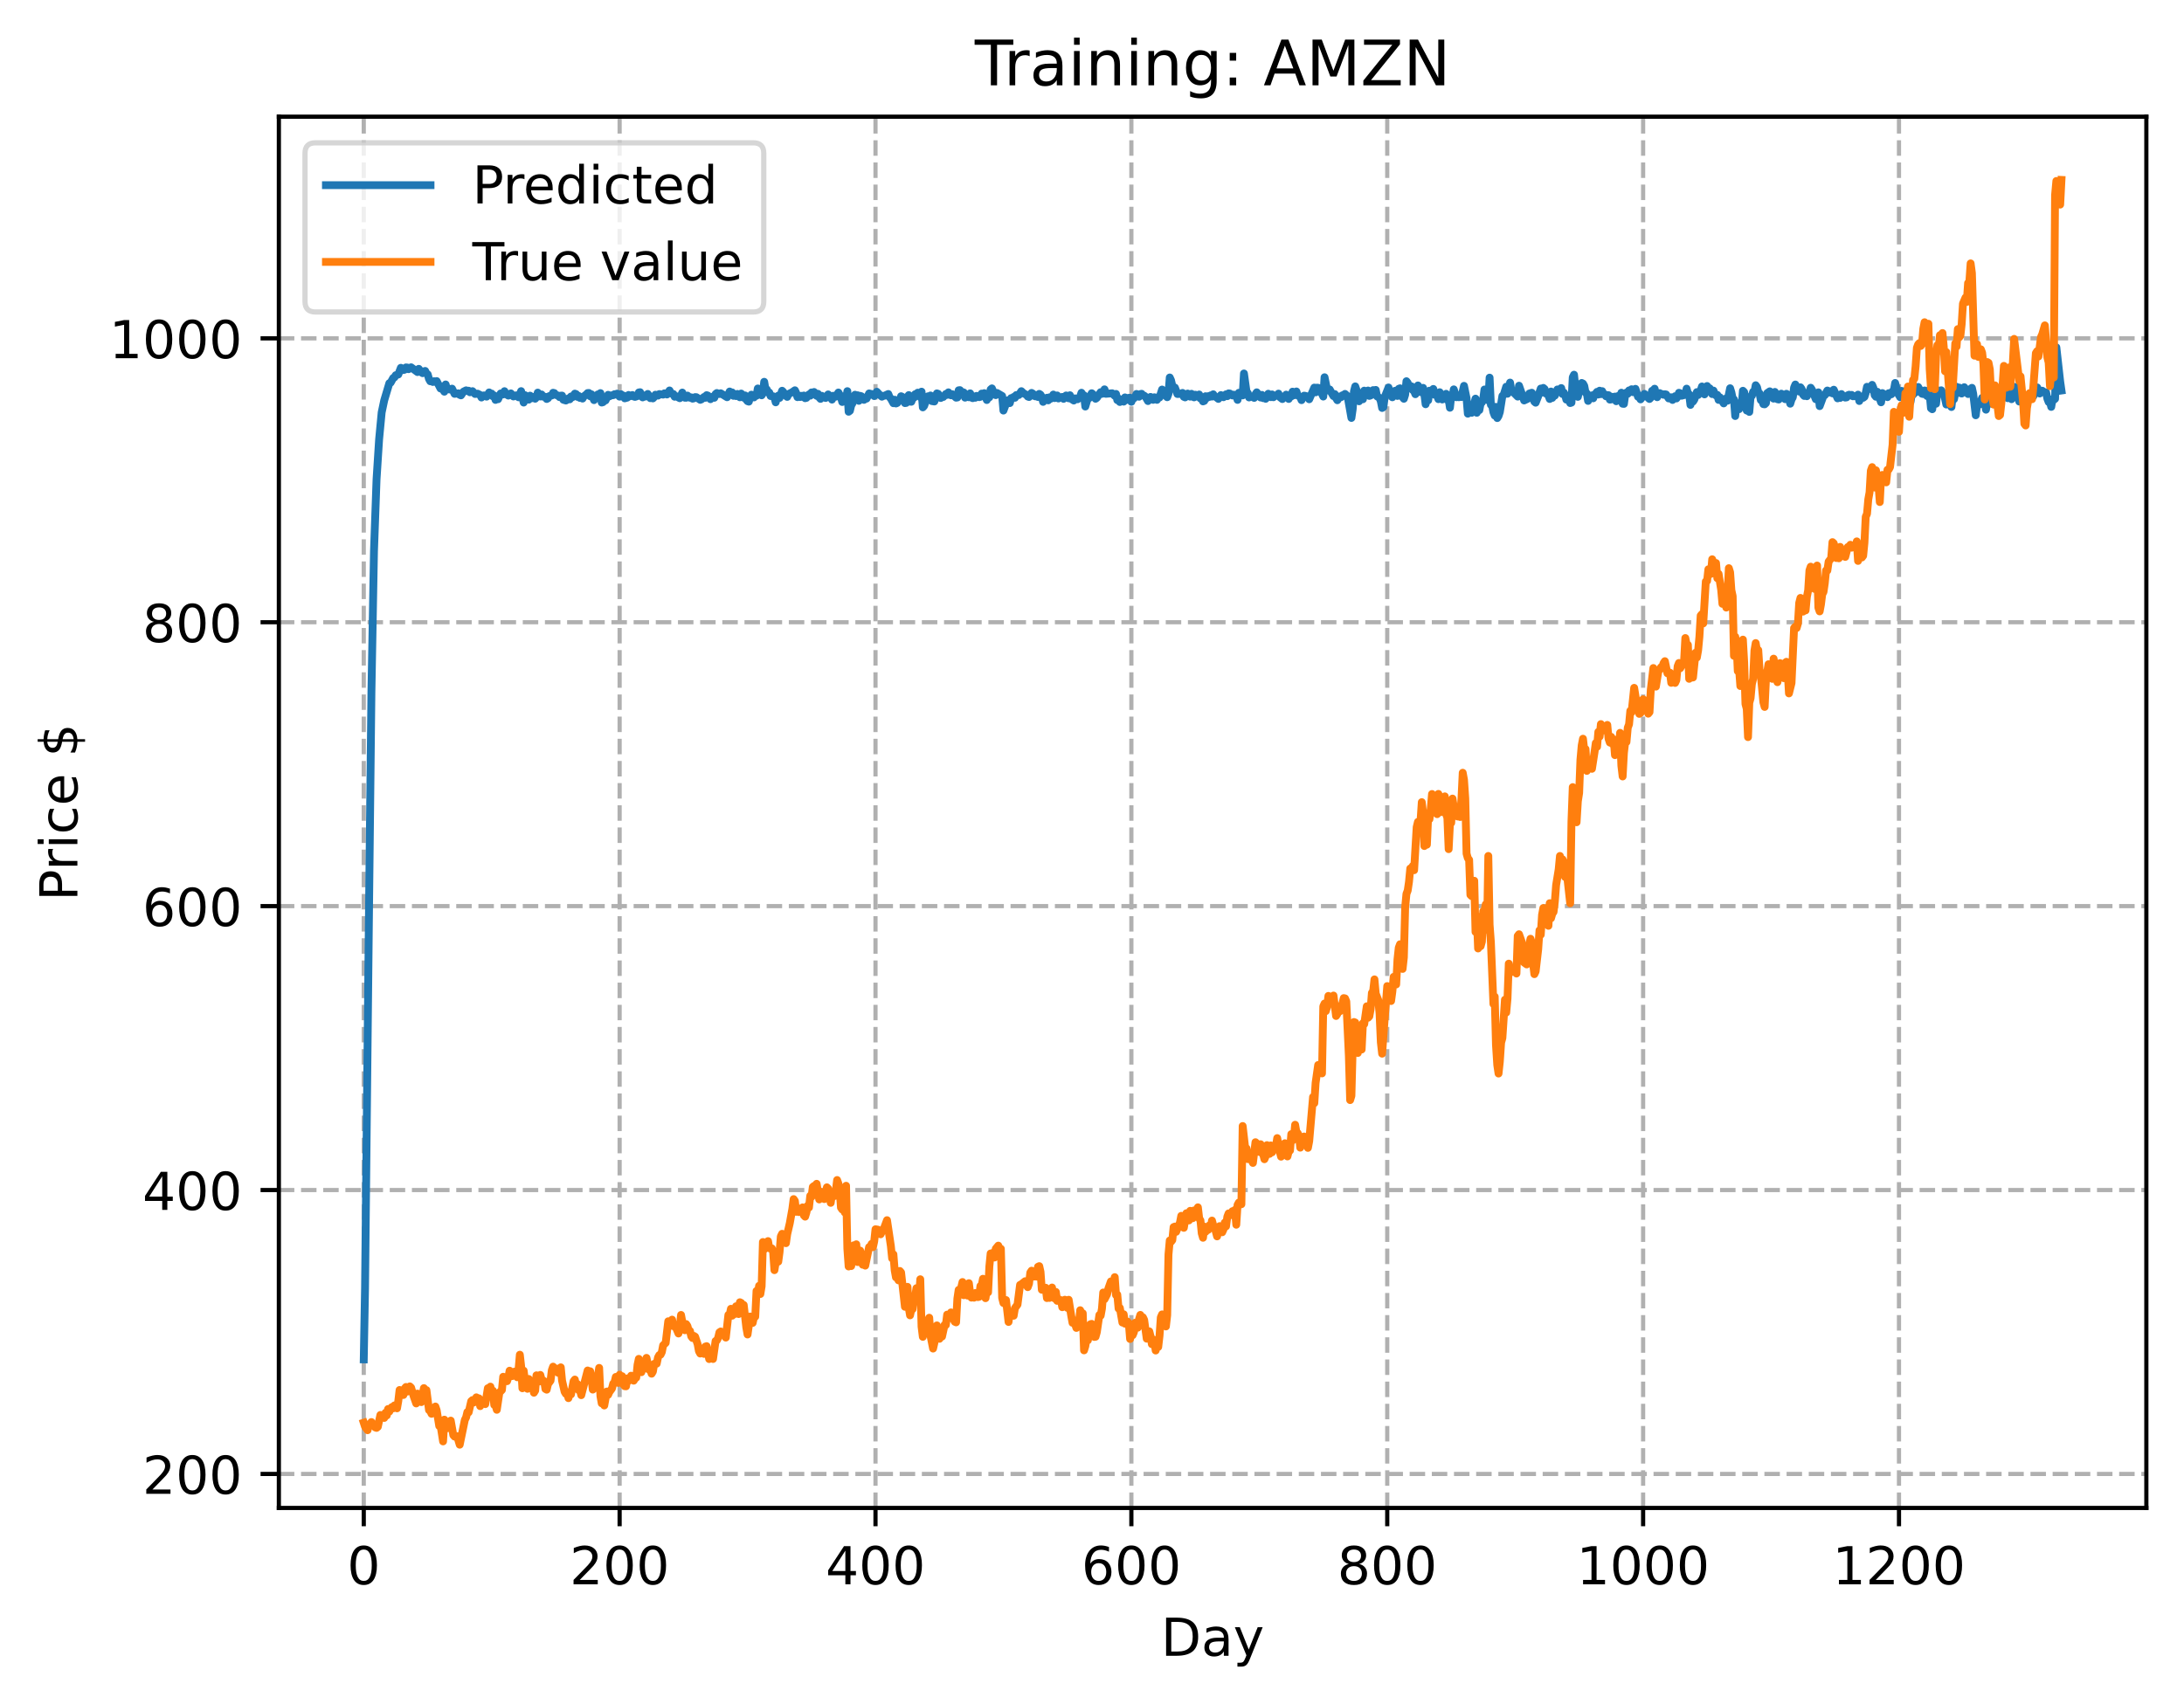 <?xml version="1.0" encoding="utf-8" standalone="no"?>
<!DOCTYPE svg PUBLIC "-//W3C//DTD SVG 1.1//EN"
  "http://www.w3.org/Graphics/SVG/1.1/DTD/svg11.dtd">
<!-- Created with matplotlib (https://matplotlib.org/) -->
<svg height="325.986pt" version="1.1" viewBox="0 0 417.648 325.986" width="417.648pt" xmlns="http://www.w3.org/2000/svg" xmlns:xlink="http://www.w3.org/1999/xlink">
 <defs>
  <style type="text/css">
*{stroke-linecap:butt;stroke-linejoin:round;}
  </style>
 </defs>
 <g id="figure_1">
  <g id="patch_1">
   <path d="M 0 325.986 
L 417.648 325.986 
L 417.648 0 
L 0 0 
z
" style="fill:#ffffff;"/>
  </g>
  <g id="axes_1">
   <g id="patch_2">
    <path d="M 53.328 288.43 
L 410.448 288.43 
L 410.448 22.318 
L 53.328 22.318 
z
" style="fill:#ffffff;"/>
   </g>
   <g id="matplotlib.axis_1">
    <g id="xtick_1">
     <g id="line2d_1">
      <path clip-path="url(#p0891aae7cd)" d="M 69.561 288.43 
L 69.561 22.318 
" style="fill:none;stroke:#b0b0b0;stroke-dasharray:2.96,1.28;stroke-dashoffset:0;stroke-width:0.8;"/>
     </g>
     <g id="line2d_2">
      <defs>
       <path d="M 0 0 
L 0 3.5 
" id="m8f9528c632" style="stroke:#000000;stroke-width:0.8;"/>
      </defs>
      <g>
       <use style="stroke:#000000;stroke-width:0.8;" x="69.561" xlink:href="#m8f9528c632" y="288.43"/>
      </g>
     </g>
     <g id="text_1">
      <!-- 0 -->
      <defs>
       <path d="M 31.781 66.406 
Q 24.172 66.406 20.328 58.906 
Q 16.5 51.422 16.5 36.375 
Q 16.5 21.391 20.328 13.891 
Q 24.172 6.391 31.781 6.391 
Q 39.453 6.391 43.281 13.891 
Q 47.125 21.391 47.125 36.375 
Q 47.125 51.422 43.281 58.906 
Q 39.453 66.406 31.781 66.406 
z
M 31.781 74.219 
Q 44.047 74.219 50.516 64.516 
Q 56.984 54.828 56.984 36.375 
Q 56.984 17.969 50.516 8.266 
Q 44.047 -1.422 31.781 -1.422 
Q 19.531 -1.422 13.062 8.266 
Q 6.594 17.969 6.594 36.375 
Q 6.594 54.828 13.062 64.516 
Q 19.531 74.219 31.781 74.219 
z
" id="DejaVuSans-48"/>
      </defs>
      <g transform="translate(66.38 303.029)scale(0.1 -0.1)">
       <use xlink:href="#DejaVuSans-48"/>
      </g>
     </g>
    </g>
    <g id="xtick_2">
     <g id="line2d_3">
      <path clip-path="url(#p0891aae7cd)" d="M 118.491 288.43 
L 118.491 22.318 
" style="fill:none;stroke:#b0b0b0;stroke-dasharray:2.96,1.28;stroke-dashoffset:0;stroke-width:0.8;"/>
     </g>
     <g id="line2d_4">
      <g>
       <use style="stroke:#000000;stroke-width:0.8;" x="118.491" xlink:href="#m8f9528c632" y="288.43"/>
      </g>
     </g>
     <g id="text_2">
      <!-- 200 -->
      <defs>
       <path d="M 19.188 8.297 
L 53.609 8.297 
L 53.609 0 
L 7.328 0 
L 7.328 8.297 
Q 12.938 14.109 22.625 23.891 
Q 32.328 33.688 34.812 36.531 
Q 39.547 41.844 41.422 45.531 
Q 43.312 49.219 43.312 52.781 
Q 43.312 58.594 39.234 62.25 
Q 35.156 65.922 28.609 65.922 
Q 23.969 65.922 18.812 64.312 
Q 13.672 62.703 7.812 59.422 
L 7.812 69.391 
Q 13.766 71.781 18.938 73 
Q 24.125 74.219 28.422 74.219 
Q 39.75 74.219 46.484 68.547 
Q 53.219 62.891 53.219 53.422 
Q 53.219 48.922 51.531 44.891 
Q 49.859 40.875 45.406 35.406 
Q 44.188 33.984 37.641 27.219 
Q 31.109 20.453 19.188 8.297 
z
" id="DejaVuSans-50"/>
      </defs>
      <g transform="translate(108.948 303.029)scale(0.1 -0.1)">
       <use xlink:href="#DejaVuSans-50"/>
       <use x="63.623" xlink:href="#DejaVuSans-48"/>
       <use x="127.246" xlink:href="#DejaVuSans-48"/>
      </g>
     </g>
    </g>
    <g id="xtick_3">
     <g id="line2d_5">
      <path clip-path="url(#p0891aae7cd)" d="M 167.422 288.43 
L 167.422 22.318 
" style="fill:none;stroke:#b0b0b0;stroke-dasharray:2.96,1.28;stroke-dashoffset:0;stroke-width:0.8;"/>
     </g>
     <g id="line2d_6">
      <g>
       <use style="stroke:#000000;stroke-width:0.8;" x="167.422" xlink:href="#m8f9528c632" y="288.43"/>
      </g>
     </g>
     <g id="text_3">
      <!-- 400 -->
      <defs>
       <path d="M 37.797 64.312 
L 12.891 25.391 
L 37.797 25.391 
z
M 35.203 72.906 
L 47.609 72.906 
L 47.609 25.391 
L 58.016 25.391 
L 58.016 17.188 
L 47.609 17.188 
L 47.609 0 
L 37.797 0 
L 37.797 17.188 
L 4.891 17.188 
L 4.891 26.703 
z
" id="DejaVuSans-52"/>
      </defs>
      <g transform="translate(157.878 303.029)scale(0.1 -0.1)">
       <use xlink:href="#DejaVuSans-52"/>
       <use x="63.623" xlink:href="#DejaVuSans-48"/>
       <use x="127.246" xlink:href="#DejaVuSans-48"/>
      </g>
     </g>
    </g>
    <g id="xtick_4">
     <g id="line2d_7">
      <path clip-path="url(#p0891aae7cd)" d="M 216.353 288.43 
L 216.353 22.318 
" style="fill:none;stroke:#b0b0b0;stroke-dasharray:2.96,1.28;stroke-dashoffset:0;stroke-width:0.8;"/>
     </g>
     <g id="line2d_8">
      <g>
       <use style="stroke:#000000;stroke-width:0.8;" x="216.353" xlink:href="#m8f9528c632" y="288.43"/>
      </g>
     </g>
     <g id="text_4">
      <!-- 600 -->
      <defs>
       <path d="M 33.016 40.375 
Q 26.375 40.375 22.484 35.828 
Q 18.609 31.297 18.609 23.391 
Q 18.609 15.531 22.484 10.953 
Q 26.375 6.391 33.016 6.391 
Q 39.656 6.391 43.531 10.953 
Q 47.406 15.531 47.406 23.391 
Q 47.406 31.297 43.531 35.828 
Q 39.656 40.375 33.016 40.375 
z
M 52.594 71.297 
L 52.594 62.312 
Q 48.875 64.062 45.094 64.984 
Q 41.312 65.922 37.594 65.922 
Q 27.828 65.922 22.672 59.328 
Q 17.531 52.734 16.797 39.406 
Q 19.672 43.656 24.016 45.922 
Q 28.375 48.188 33.594 48.188 
Q 44.578 48.188 50.953 41.516 
Q 57.328 34.859 57.328 23.391 
Q 57.328 12.156 50.688 5.359 
Q 44.047 -1.422 33.016 -1.422 
Q 20.359 -1.422 13.672 8.266 
Q 6.984 17.969 6.984 36.375 
Q 6.984 53.656 15.188 63.938 
Q 23.391 74.219 37.203 74.219 
Q 40.922 74.219 44.703 73.484 
Q 48.484 72.75 52.594 71.297 
z
" id="DejaVuSans-54"/>
      </defs>
      <g transform="translate(206.809 303.029)scale(0.1 -0.1)">
       <use xlink:href="#DejaVuSans-54"/>
       <use x="63.623" xlink:href="#DejaVuSans-48"/>
       <use x="127.246" xlink:href="#DejaVuSans-48"/>
      </g>
     </g>
    </g>
    <g id="xtick_5">
     <g id="line2d_9">
      <path clip-path="url(#p0891aae7cd)" d="M 265.283 288.43 
L 265.283 22.318 
" style="fill:none;stroke:#b0b0b0;stroke-dasharray:2.96,1.28;stroke-dashoffset:0;stroke-width:0.8;"/>
     </g>
     <g id="line2d_10">
      <g>
       <use style="stroke:#000000;stroke-width:0.8;" x="265.283" xlink:href="#m8f9528c632" y="288.43"/>
      </g>
     </g>
     <g id="text_5">
      <!-- 800 -->
      <defs>
       <path d="M 31.781 34.625 
Q 24.75 34.625 20.719 30.859 
Q 16.703 27.094 16.703 20.516 
Q 16.703 13.922 20.719 10.156 
Q 24.75 6.391 31.781 6.391 
Q 38.812 6.391 42.859 10.172 
Q 46.922 13.969 46.922 20.516 
Q 46.922 27.094 42.891 30.859 
Q 38.875 34.625 31.781 34.625 
z
M 21.922 38.812 
Q 15.578 40.375 12.031 44.719 
Q 8.5 49.078 8.5 55.328 
Q 8.5 64.062 14.719 69.141 
Q 20.953 74.219 31.781 74.219 
Q 42.672 74.219 48.875 69.141 
Q 55.078 64.062 55.078 55.328 
Q 55.078 49.078 51.531 44.719 
Q 48 40.375 41.703 38.812 
Q 48.828 37.156 52.797 32.312 
Q 56.781 27.484 56.781 20.516 
Q 56.781 9.906 50.312 4.234 
Q 43.844 -1.422 31.781 -1.422 
Q 19.734 -1.422 13.25 4.234 
Q 6.781 9.906 6.781 20.516 
Q 6.781 27.484 10.781 32.312 
Q 14.797 37.156 21.922 38.812 
z
M 18.312 54.391 
Q 18.312 48.734 21.844 45.562 
Q 25.391 42.391 31.781 42.391 
Q 38.141 42.391 41.719 45.562 
Q 45.312 48.734 45.312 54.391 
Q 45.312 60.062 41.719 63.234 
Q 38.141 66.406 31.781 66.406 
Q 25.391 66.406 21.844 63.234 
Q 18.312 60.062 18.312 54.391 
z
" id="DejaVuSans-56"/>
      </defs>
      <g transform="translate(255.74 303.029)scale(0.1 -0.1)">
       <use xlink:href="#DejaVuSans-56"/>
       <use x="63.623" xlink:href="#DejaVuSans-48"/>
       <use x="127.246" xlink:href="#DejaVuSans-48"/>
      </g>
     </g>
    </g>
    <g id="xtick_6">
     <g id="line2d_11">
      <path clip-path="url(#p0891aae7cd)" d="M 314.214 288.43 
L 314.214 22.318 
" style="fill:none;stroke:#b0b0b0;stroke-dasharray:2.96,1.28;stroke-dashoffset:0;stroke-width:0.8;"/>
     </g>
     <g id="line2d_12">
      <g>
       <use style="stroke:#000000;stroke-width:0.8;" x="314.214" xlink:href="#m8f9528c632" y="288.43"/>
      </g>
     </g>
     <g id="text_6">
      <!-- 1000 -->
      <defs>
       <path d="M 12.406 8.297 
L 28.516 8.297 
L 28.516 63.922 
L 10.984 60.406 
L 10.984 69.391 
L 28.422 72.906 
L 38.281 72.906 
L 38.281 8.297 
L 54.391 8.297 
L 54.391 0 
L 12.406 0 
z
" id="DejaVuSans-49"/>
      </defs>
      <g transform="translate(301.489 303.029)scale(0.1 -0.1)">
       <use xlink:href="#DejaVuSans-49"/>
       <use x="63.623" xlink:href="#DejaVuSans-48"/>
       <use x="127.246" xlink:href="#DejaVuSans-48"/>
       <use x="190.869" xlink:href="#DejaVuSans-48"/>
      </g>
     </g>
    </g>
    <g id="xtick_7">
     <g id="line2d_13">
      <path clip-path="url(#p0891aae7cd)" d="M 363.144 288.43 
L 363.144 22.318 
" style="fill:none;stroke:#b0b0b0;stroke-dasharray:2.96,1.28;stroke-dashoffset:0;stroke-width:0.8;"/>
     </g>
     <g id="line2d_14">
      <g>
       <use style="stroke:#000000;stroke-width:0.8;" x="363.144" xlink:href="#m8f9528c632" y="288.43"/>
      </g>
     </g>
     <g id="text_7">
      <!-- 1200 -->
      <g transform="translate(350.419 303.029)scale(0.1 -0.1)">
       <use xlink:href="#DejaVuSans-49"/>
       <use x="63.623" xlink:href="#DejaVuSans-50"/>
       <use x="127.246" xlink:href="#DejaVuSans-48"/>
       <use x="190.869" xlink:href="#DejaVuSans-48"/>
      </g>
     </g>
    </g>
    <g id="text_8">
     <!-- Day -->
     <defs>
      <path d="M 19.672 64.797 
L 19.672 8.109 
L 31.594 8.109 
Q 46.688 8.109 53.688 14.938 
Q 60.688 21.781 60.688 36.531 
Q 60.688 51.172 53.688 57.984 
Q 46.688 64.797 31.594 64.797 
z
M 9.812 72.906 
L 30.078 72.906 
Q 51.266 72.906 61.172 64.094 
Q 71.094 55.281 71.094 36.531 
Q 71.094 17.672 61.125 8.828 
Q 51.172 0 30.078 0 
L 9.812 0 
z
" id="DejaVuSans-68"/>
      <path d="M 34.281 27.484 
Q 23.391 27.484 19.188 25 
Q 14.984 22.516 14.984 16.5 
Q 14.984 11.719 18.141 8.906 
Q 21.297 6.109 26.703 6.109 
Q 34.188 6.109 38.703 11.406 
Q 43.219 16.703 43.219 25.484 
L 43.219 27.484 
z
M 52.203 31.203 
L 52.203 0 
L 43.219 0 
L 43.219 8.297 
Q 40.141 3.328 35.547 0.953 
Q 30.953 -1.422 24.312 -1.422 
Q 15.922 -1.422 10.953 3.297 
Q 6 8.016 6 15.922 
Q 6 25.141 12.172 29.828 
Q 18.359 34.516 30.609 34.516 
L 43.219 34.516 
L 43.219 35.406 
Q 43.219 41.609 39.141 45 
Q 35.062 48.391 27.688 48.391 
Q 23 48.391 18.547 47.266 
Q 14.109 46.141 10.016 43.891 
L 10.016 52.203 
Q 14.938 54.109 19.578 55.047 
Q 24.219 56 28.609 56 
Q 40.484 56 46.344 49.844 
Q 52.203 43.703 52.203 31.203 
z
" id="DejaVuSans-97"/>
      <path d="M 32.172 -5.078 
Q 28.375 -14.844 24.75 -17.812 
Q 21.141 -20.797 15.094 -20.797 
L 7.906 -20.797 
L 7.906 -13.281 
L 13.188 -13.281 
Q 16.891 -13.281 18.938 -11.516 
Q 21 -9.766 23.484 -3.219 
L 25.094 0.875 
L 2.984 54.688 
L 12.5 54.688 
L 29.594 11.922 
L 46.688 54.688 
L 56.203 54.688 
z
" id="DejaVuSans-121"/>
     </defs>
     <g transform="translate(222.015 316.707)scale(0.1 -0.1)">
      <use xlink:href="#DejaVuSans-68"/>
      <use x="77.002" xlink:href="#DejaVuSans-97"/>
      <use x="138.281" xlink:href="#DejaVuSans-121"/>
     </g>
    </g>
   </g>
   <g id="matplotlib.axis_2">
    <g id="ytick_1">
     <g id="line2d_15">
      <path clip-path="url(#p0891aae7cd)" d="M 53.328 281.927 
L 410.448 281.927 
" style="fill:none;stroke:#b0b0b0;stroke-dasharray:2.96,1.28;stroke-dashoffset:0;stroke-width:0.8;"/>
     </g>
     <g id="line2d_16">
      <defs>
       <path d="M 0 0 
L -3.5 0 
" id="m6b9795394a" style="stroke:#000000;stroke-width:0.8;"/>
      </defs>
      <g>
       <use style="stroke:#000000;stroke-width:0.8;" x="53.328" xlink:href="#m6b9795394a" y="281.927"/>
      </g>
     </g>
     <g id="text_9">
      <!-- 200 -->
      <g transform="translate(27.241 285.727)scale(0.1 -0.1)">
       <use xlink:href="#DejaVuSans-50"/>
       <use x="63.623" xlink:href="#DejaVuSans-48"/>
       <use x="127.246" xlink:href="#DejaVuSans-48"/>
      </g>
     </g>
    </g>
    <g id="ytick_2">
     <g id="line2d_17">
      <path clip-path="url(#p0891aae7cd)" d="M 53.328 227.624 
L 410.448 227.624 
" style="fill:none;stroke:#b0b0b0;stroke-dasharray:2.96,1.28;stroke-dashoffset:0;stroke-width:0.8;"/>
     </g>
     <g id="line2d_18">
      <g>
       <use style="stroke:#000000;stroke-width:0.8;" x="53.328" xlink:href="#m6b9795394a" y="227.624"/>
      </g>
     </g>
     <g id="text_10">
      <!-- 400 -->
      <g transform="translate(27.241 231.424)scale(0.1 -0.1)">
       <use xlink:href="#DejaVuSans-52"/>
       <use x="63.623" xlink:href="#DejaVuSans-48"/>
       <use x="127.246" xlink:href="#DejaVuSans-48"/>
      </g>
     </g>
    </g>
    <g id="ytick_3">
     <g id="line2d_19">
      <path clip-path="url(#p0891aae7cd)" d="M 53.328 173.321 
L 410.448 173.321 
" style="fill:none;stroke:#b0b0b0;stroke-dasharray:2.96,1.28;stroke-dashoffset:0;stroke-width:0.8;"/>
     </g>
     <g id="line2d_20">
      <g>
       <use style="stroke:#000000;stroke-width:0.8;" x="53.328" xlink:href="#m6b9795394a" y="173.321"/>
      </g>
     </g>
     <g id="text_11">
      <!-- 600 -->
      <g transform="translate(27.241 177.12)scale(0.1 -0.1)">
       <use xlink:href="#DejaVuSans-54"/>
       <use x="63.623" xlink:href="#DejaVuSans-48"/>
       <use x="127.246" xlink:href="#DejaVuSans-48"/>
      </g>
     </g>
    </g>
    <g id="ytick_4">
     <g id="line2d_21">
      <path clip-path="url(#p0891aae7cd)" d="M 53.328 119.018 
L 410.448 119.018 
" style="fill:none;stroke:#b0b0b0;stroke-dasharray:2.96,1.28;stroke-dashoffset:0;stroke-width:0.8;"/>
     </g>
     <g id="line2d_22">
      <g>
       <use style="stroke:#000000;stroke-width:0.8;" x="53.328" xlink:href="#m6b9795394a" y="119.018"/>
      </g>
     </g>
     <g id="text_12">
      <!-- 800 -->
      <g transform="translate(27.241 122.817)scale(0.1 -0.1)">
       <use xlink:href="#DejaVuSans-56"/>
       <use x="63.623" xlink:href="#DejaVuSans-48"/>
       <use x="127.246" xlink:href="#DejaVuSans-48"/>
      </g>
     </g>
    </g>
    <g id="ytick_5">
     <g id="line2d_23">
      <path clip-path="url(#p0891aae7cd)" d="M 53.328 64.715 
L 410.448 64.715 
" style="fill:none;stroke:#b0b0b0;stroke-dasharray:2.96,1.28;stroke-dashoffset:0;stroke-width:0.8;"/>
     </g>
     <g id="line2d_24">
      <g>
       <use style="stroke:#000000;stroke-width:0.8;" x="53.328" xlink:href="#m6b9795394a" y="64.715"/>
      </g>
     </g>
     <g id="text_13">
      <!-- 1000 -->
      <g transform="translate(20.878 68.514)scale(0.1 -0.1)">
       <use xlink:href="#DejaVuSans-49"/>
       <use x="63.623" xlink:href="#DejaVuSans-48"/>
       <use x="127.246" xlink:href="#DejaVuSans-48"/>
       <use x="190.869" xlink:href="#DejaVuSans-48"/>
      </g>
     </g>
    </g>
    <g id="text_14">
     <!-- Price $ -->
     <defs>
      <path d="M 19.672 64.797 
L 19.672 37.406 
L 32.078 37.406 
Q 38.969 37.406 42.719 40.969 
Q 46.484 44.531 46.484 51.125 
Q 46.484 57.672 42.719 61.234 
Q 38.969 64.797 32.078 64.797 
z
M 9.812 72.906 
L 32.078 72.906 
Q 44.344 72.906 50.609 67.359 
Q 56.891 61.812 56.891 51.125 
Q 56.891 40.328 50.609 34.812 
Q 44.344 29.297 32.078 29.297 
L 19.672 29.297 
L 19.672 0 
L 9.812 0 
z
" id="DejaVuSans-80"/>
      <path d="M 41.109 46.297 
Q 39.594 47.172 37.812 47.578 
Q 36.031 48 33.891 48 
Q 26.266 48 22.188 43.047 
Q 18.109 38.094 18.109 28.812 
L 18.109 0 
L 9.078 0 
L 9.078 54.688 
L 18.109 54.688 
L 18.109 46.188 
Q 20.953 51.172 25.484 53.578 
Q 30.031 56 36.531 56 
Q 37.453 56 38.578 55.875 
Q 39.703 55.766 41.062 55.516 
z
" id="DejaVuSans-114"/>
      <path d="M 9.422 54.688 
L 18.406 54.688 
L 18.406 0 
L 9.422 0 
z
M 9.422 75.984 
L 18.406 75.984 
L 18.406 64.594 
L 9.422 64.594 
z
" id="DejaVuSans-105"/>
      <path d="M 48.781 52.594 
L 48.781 44.188 
Q 44.969 46.297 41.141 47.344 
Q 37.312 48.391 33.406 48.391 
Q 24.656 48.391 19.812 42.844 
Q 14.984 37.312 14.984 27.297 
Q 14.984 17.281 19.812 11.734 
Q 24.656 6.203 33.406 6.203 
Q 37.312 6.203 41.141 7.25 
Q 44.969 8.297 48.781 10.406 
L 48.781 2.094 
Q 45.016 0.344 40.984 -0.531 
Q 36.969 -1.422 32.422 -1.422 
Q 20.062 -1.422 12.781 6.344 
Q 5.516 14.109 5.516 27.297 
Q 5.516 40.672 12.859 48.328 
Q 20.219 56 33.016 56 
Q 37.156 56 41.109 55.141 
Q 45.062 54.297 48.781 52.594 
z
" id="DejaVuSans-99"/>
      <path d="M 56.203 29.594 
L 56.203 25.203 
L 14.891 25.203 
Q 15.484 15.922 20.484 11.062 
Q 25.484 6.203 34.422 6.203 
Q 39.594 6.203 44.453 7.469 
Q 49.312 8.734 54.109 11.281 
L 54.109 2.781 
Q 49.266 0.734 44.188 -0.344 
Q 39.109 -1.422 33.891 -1.422 
Q 20.797 -1.422 13.156 6.188 
Q 5.516 13.812 5.516 26.812 
Q 5.516 40.234 12.766 48.109 
Q 20.016 56 32.328 56 
Q 43.359 56 49.781 48.891 
Q 56.203 41.797 56.203 29.594 
z
M 47.219 32.234 
Q 47.125 39.594 43.094 43.984 
Q 39.062 48.391 32.422 48.391 
Q 24.906 48.391 20.391 44.141 
Q 15.875 39.891 15.188 32.172 
z
" id="DejaVuSans-101"/>
      <path id="DejaVuSans-32"/>
      <path d="M 33.797 -14.703 
L 28.906 -14.703 
L 28.859 0 
Q 23.734 0.094 18.609 1.188 
Q 13.484 2.297 8.297 4.5 
L 8.297 13.281 
Q 13.281 10.156 18.375 8.562 
Q 23.484 6.984 28.906 6.938 
L 28.906 29.203 
Q 18.109 30.953 13.203 35.156 
Q 8.297 39.359 8.297 46.688 
Q 8.297 54.641 13.625 59.219 
Q 18.953 63.812 28.906 64.5 
L 28.906 75.984 
L 33.797 75.984 
L 33.797 64.656 
Q 38.328 64.453 42.578 63.688 
Q 46.828 62.938 50.875 61.625 
L 50.875 53.078 
Q 46.828 55.125 42.547 56.25 
Q 38.281 57.375 33.797 57.562 
L 33.797 36.719 
Q 44.875 35.016 50.094 30.609 
Q 55.328 26.219 55.328 18.609 
Q 55.328 10.359 49.781 5.594 
Q 44.234 0.828 33.797 0.094 
z
M 28.906 37.594 
L 28.906 57.625 
Q 23.25 56.984 20.266 54.391 
Q 17.281 51.812 17.281 47.516 
Q 17.281 43.312 20.031 40.969 
Q 22.797 38.625 28.906 37.594 
z
M 33.797 28.219 
L 33.797 7.078 
Q 39.984 7.906 43.141 10.594 
Q 46.297 13.281 46.297 17.672 
Q 46.297 21.969 43.281 24.5 
Q 40.281 27.047 33.797 28.219 
z
" id="DejaVuSans-36"/>
     </defs>
     <g transform="translate(14.798 172.342)rotate(-90)scale(0.1 -0.1)">
      <use xlink:href="#DejaVuSans-80"/>
      <use x="58.553" xlink:href="#DejaVuSans-114"/>
      <use x="99.666" xlink:href="#DejaVuSans-105"/>
      <use x="127.449" xlink:href="#DejaVuSans-99"/>
      <use x="182.43" xlink:href="#DejaVuSans-101"/>
      <use x="243.953" xlink:href="#DejaVuSans-32"/>
      <use x="275.74" xlink:href="#DejaVuSans-36"/>
     </g>
    </g>
   </g>
   <g id="line2d_25">
    <path clip-path="url(#p0891aae7cd)" d="M 69.561 260.017 
L 69.806 246.447 
L 70.539 176.493 
L 71.029 132.342 
L 71.518 105.382 
L 72.007 91.69 
L 72.497 84.044 
L 72.986 78.89 
L 73.475 76.574 
L 74.454 73.293 
L 74.699 73.194 
L 75.188 72.308 
L 75.433 72.184 
L 75.677 71.766 
L 76.166 71.634 
L 76.656 70.351 
L 76.9 70.713 
L 77.145 70.78 
L 77.39 70.708 
L 77.634 70.28 
L 77.879 70.302 
L 78.124 70.616 
L 78.613 70.254 
L 79.836 71.167 
L 80.081 70.55 
L 80.57 71.209 
L 80.815 71.377 
L 81.06 71.033 
L 81.304 70.953 
L 81.549 71.447 
L 81.794 71.613 
L 82.038 72.486 
L 82.283 72.928 
L 82.527 72.905 
L 82.772 73.059 
L 83.017 72.917 
L 83.261 73.054 
L 83.506 72.891 
L 84.24 74.311 
L 84.485 74.156 
L 84.974 74.921 
L 85.219 73.536 
L 85.463 74.339 
L 85.953 74.497 
L 86.442 74.338 
L 86.931 75.332 
L 87.665 75.231 
L 87.91 75.524 
L 88.154 75.619 
L 88.644 74.904 
L 89.133 74.661 
L 89.378 74.794 
L 89.622 74.736 
L 89.867 75.029 
L 90.356 74.821 
L 90.846 75.359 
L 91.335 75.301 
L 91.824 75.549 
L 92.069 76.034 
L 92.314 75.677 
L 92.558 75.629 
L 93.048 75.871 
L 93.537 75.06 
L 93.781 75.495 
L 94.026 75.285 
L 94.271 75.82 
L 94.515 75.65 
L 94.76 76.495 
L 95.005 76.246 
L 95.249 76.358 
L 95.739 75.26 
L 96.228 75.439 
L 96.473 74.825 
L 96.717 75.343 
L 97.207 75.666 
L 97.696 75.245 
L 98.185 75.834 
L 98.675 75.62 
L 99.164 75.989 
L 99.653 74.814 
L 100.142 76.999 
L 100.387 75.582 
L 100.632 76.313 
L 100.876 76.147 
L 101.121 76.443 
L 101.366 75.678 
L 101.61 76.128 
L 101.855 76.156 
L 102.1 75.908 
L 102.344 76.266 
L 102.589 75.982 
L 102.834 75.098 
L 103.323 75.841 
L 103.568 75.451 
L 103.812 75.864 
L 104.302 75.902 
L 104.546 76.317 
L 104.791 76.177 
L 105.036 75.765 
L 105.525 75.639 
L 105.769 75.125 
L 106.014 75.186 
L 106.259 75.535 
L 106.748 75.665 
L 106.993 75.956 
L 107.237 75.677 
L 107.482 75.669 
L 107.727 76.462 
L 108.216 76.609 
L 108.461 76.465 
L 108.705 76.19 
L 108.95 76.384 
L 109.195 75.84 
L 109.439 75.994 
L 109.929 75.292 
L 110.173 75.386 
L 110.418 75.911 
L 110.663 75.728 
L 110.907 76.116 
L 111.152 76.002 
L 111.397 76.238 
L 111.641 75.819 
L 112.13 75.442 
L 112.375 75.179 
L 112.62 75.168 
L 112.864 75.794 
L 113.109 75.418 
L 113.598 76.533 
L 114.332 75.439 
L 114.577 75.591 
L 114.822 75.193 
L 115.066 76.997 
L 115.311 76.925 
L 115.556 76.259 
L 115.8 76.592 
L 116.29 75.517 
L 116.534 75.816 
L 116.779 75.641 
L 117.268 75.586 
L 117.513 75.398 
L 117.757 75.482 
L 118.002 75.295 
L 118.491 75.873 
L 118.736 75.399 
L 118.981 75.749 
L 119.225 75.664 
L 119.47 76.193 
L 119.959 76.052 
L 120.204 75.548 
L 120.449 75.801 
L 120.938 75.558 
L 121.183 75.838 
L 121.427 75.917 
L 121.917 75.749 
L 122.161 75.068 
L 122.406 75.021 
L 122.651 75.783 
L 122.895 76.011 
L 123.14 75.627 
L 123.385 75.862 
L 123.874 75.35 
L 124.363 76.162 
L 124.608 76.048 
L 124.852 76.204 
L 125.097 75.957 
L 125.342 75.495 
L 125.831 75.671 
L 126.076 75.375 
L 126.81 75.479 
L 127.054 75.232 
L 127.544 75.455 
L 128.033 74.685 
L 128.278 75.156 
L 128.522 75.337 
L 128.767 75.36 
L 129.012 75.886 
L 129.256 75.763 
L 129.99 76.166 
L 130.479 75.089 
L 130.724 75.822 
L 130.969 76.076 
L 131.213 76.082 
L 131.458 75.662 
L 131.947 76.081 
L 132.192 76.005 
L 132.437 76.255 
L 132.681 76.194 
L 132.926 75.956 
L 133.171 75.968 
L 133.905 76.475 
L 134.149 76.379 
L 134.639 75.925 
L 134.883 76.095 
L 135.128 75.588 
L 135.373 75.667 
L 135.862 76.352 
L 136.351 75.846 
L 136.596 76.087 
L 136.84 75.372 
L 137.085 75.176 
L 137.33 75.36 
L 137.574 75.367 
L 137.819 75.223 
L 139.042 75.982 
L 139.532 74.888 
L 139.776 75.212 
L 140.021 75.065 
L 140.266 75.714 
L 140.51 75.522 
L 140.755 75.761 
L 141 75.349 
L 141.489 75.992 
L 141.733 75.277 
L 141.978 75.533 
L 142.223 76.07 
L 142.467 75.632 
L 142.712 76.436 
L 142.957 76.735 
L 143.201 76.821 
L 143.446 75.943 
L 143.691 75.493 
L 143.935 75.627 
L 144.18 76.017 
L 144.425 75.614 
L 144.669 75.686 
L 144.914 74.307 
L 145.159 75.065 
L 145.403 74.797 
L 145.648 75.614 
L 145.893 75.229 
L 146.137 73.03 
L 146.382 74.457 
L 146.627 74.482 
L 146.871 75.074 
L 147.116 75.086 
L 147.361 75.748 
L 147.85 75.796 
L 148.094 76.028 
L 148.339 76.954 
L 148.584 76.007 
L 148.828 75.678 
L 149.073 76.117 
L 149.562 74.74 
L 149.807 74.988 
L 150.052 75.484 
L 150.541 75.916 
L 150.786 75.384 
L 151.52 74.999 
L 152.009 74.65 
L 152.254 75.157 
L 152.498 75.965 
L 152.743 75.792 
L 152.988 75.943 
L 153.232 75.709 
L 153.477 75.924 
L 153.721 75.654 
L 153.966 76.166 
L 154.211 76.103 
L 154.7 75.44 
L 154.945 75.683 
L 155.189 75.063 
L 155.434 75.406 
L 155.679 74.978 
L 155.923 75.226 
L 156.168 75.709 
L 156.413 75.324 
L 156.657 76.015 
L 156.902 76.296 
L 157.147 75.708 
L 157.881 76.124 
L 158.37 75.44 
L 158.859 75.958 
L 159.104 76.43 
L 159.349 75.697 
L 159.593 75.91 
L 159.838 75.873 
L 160.327 75.078 
L 160.816 75.981 
L 161.061 76.887 
L 161.306 76.605 
L 161.55 75.727 
L 161.795 76.606 
L 162.04 74.819 
L 162.284 78.756 
L 162.529 78.569 
L 162.774 77.543 
L 163.018 77.144 
L 163.263 76.062 
L 163.508 75.502 
L 163.752 75.63 
L 163.997 75.603 
L 164.242 76.667 
L 164.486 75.715 
L 164.731 75.794 
L 165.22 76.482 
L 165.465 76.06 
L 165.709 76.247 
L 166.199 75.255 
L 166.933 75.434 
L 167.177 75.757 
L 167.422 75.448 
L 167.667 74.932 
L 168.156 75.45 
L 168.645 75.875 
L 168.89 75.718 
L 169.135 75.701 
L 169.869 75.362 
L 170.113 75.966 
L 170.358 76.232 
L 170.847 77.124 
L 171.092 76.455 
L 171.337 77.174 
L 171.581 77.074 
L 171.826 76.676 
L 172.07 76.559 
L 172.315 75.79 
L 172.56 75.909 
L 173.049 77.1 
L 173.294 77.068 
L 173.538 75.929 
L 173.783 75.571 
L 174.028 76.818 
L 174.272 76.846 
L 174.517 76.185 
L 174.762 76.086 
L 175.006 75.4 
L 175.251 75.47 
L 175.496 75.111 
L 175.985 75.96 
L 176.23 74.917 
L 176.474 77.919 
L 176.719 77.651 
L 177.208 76.216 
L 177.453 75.804 
L 177.697 75.807 
L 177.942 75.646 
L 178.187 76.713 
L 178.676 76.793 
L 179.165 75.246 
L 179.41 75.332 
L 179.655 76.035 
L 179.899 76.127 
L 180.144 75.837 
L 180.389 75.929 
L 180.878 75.357 
L 181.123 75.53 
L 181.367 75.047 
L 181.612 75.445 
L 181.857 75.61 
L 182.101 75.4 
L 182.835 76.066 
L 183.08 76.026 
L 183.325 74.651 
L 183.569 74.624 
L 183.814 75.186 
L 184.058 74.991 
L 184.303 75.072 
L 184.548 76.062 
L 185.037 75.806 
L 185.282 75.984 
L 185.526 75.238 
L 185.771 76.051 
L 186.016 76.158 
L 186.26 75.812 
L 186.505 76.081 
L 186.75 75.725 
L 187.239 75.964 
L 187.484 75.901 
L 187.728 75.283 
L 187.973 75.455 
L 188.218 75.202 
L 188.707 76.513 
L 188.952 75.772 
L 189.196 75.996 
L 189.441 74.495 
L 189.685 74.287 
L 189.93 74.864 
L 190.175 75.043 
L 190.419 75.581 
L 190.664 75.165 
L 191.643 75.739 
L 191.887 78.532 
L 192.621 76.581 
L 192.866 77.094 
L 193.111 77.099 
L 193.355 76.149 
L 193.6 76.183 
L 193.845 75.924 
L 194.089 76.087 
L 194.334 75.567 
L 194.823 75.563 
L 195.312 74.823 
L 195.802 75.282 
L 196.291 75.508 
L 196.536 75.846 
L 196.78 75.937 
L 197.025 75.714 
L 197.27 75.154 
L 197.514 75.298 
L 197.759 75.714 
L 198.004 75.815 
L 198.248 75.562 
L 198.493 75.935 
L 198.738 75.338 
L 198.982 75.499 
L 199.227 75.919 
L 199.472 76.869 
L 199.716 76.361 
L 199.961 76.282 
L 200.206 76.08 
L 200.45 76.577 
L 200.695 75.995 
L 200.94 76.264 
L 201.184 76.022 
L 201.429 75.47 
L 201.673 76.148 
L 201.918 76.073 
L 202.163 75.639 
L 202.407 76.218 
L 202.652 75.958 
L 202.897 76.04 
L 203.141 75.917 
L 203.386 76.286 
L 203.875 75.644 
L 204.12 75.764 
L 204.365 76.187 
L 204.609 75.599 
L 204.854 76.285 
L 205.343 76.609 
L 205.588 76.197 
L 206.077 76.365 
L 206.567 75.83 
L 206.811 75.123 
L 207.056 75.569 
L 207.3 75.613 
L 207.545 77.759 
L 208.034 76.091 
L 208.279 76.148 
L 208.768 75.216 
L 209.013 75.412 
L 209.502 76.273 
L 209.747 76.101 
L 210.481 75.013 
L 210.726 75.337 
L 210.97 75.095 
L 211.215 74.469 
L 211.46 75.327 
L 212.683 75.224 
L 213.172 75.708 
L 213.417 75.348 
L 213.661 76.531 
L 213.906 76.221 
L 214.151 76.893 
L 214.395 76.476 
L 214.885 76.82 
L 215.129 76.014 
L 215.374 76.511 
L 215.619 76.13 
L 216.108 76.072 
L 216.353 76.855 
L 216.597 76.173 
L 216.842 76.185 
L 217.087 75.889 
L 217.331 75.355 
L 217.821 75.885 
L 218.065 75.376 
L 218.31 75.323 
L 218.555 75.63 
L 218.799 75.68 
L 219.044 75.878 
L 219.533 76.711 
L 219.778 76.161 
L 220.022 75.92 
L 220.512 76.478 
L 220.756 75.986 
L 221.001 76.075 
L 221.246 76.483 
L 221.49 75.946 
L 221.735 76.037 
L 222.224 74.511 
L 222.469 74.815 
L 222.958 75.72 
L 223.203 75.978 
L 223.448 75.311 
L 223.692 72.204 
L 223.937 72.743 
L 224.182 73.788 
L 224.426 74.34 
L 224.671 74.128 
L 225.16 75.363 
L 225.649 75.343 
L 225.894 75.357 
L 226.139 75.155 
L 226.383 75.899 
L 226.628 76.01 
L 226.873 75.512 
L 227.117 75.279 
L 227.362 75.747 
L 227.607 75.873 
L 227.851 75.325 
L 228.096 75.565 
L 228.341 76.004 
L 228.585 75.495 
L 229.075 75.89 
L 229.319 75.46 
L 229.564 76.213 
L 229.809 76.169 
L 230.053 76.777 
L 230.298 76.682 
L 230.543 75.784 
L 230.787 76.123 
L 231.032 75.778 
L 231.276 75.918 
L 231.521 75.624 
L 231.766 75.852 
L 232.01 75.417 
L 232.255 75.839 
L 232.5 75.894 
L 232.989 76.3 
L 233.478 75.568 
L 233.723 75.86 
L 233.968 75.977 
L 234.457 75.422 
L 234.702 75.778 
L 234.946 75.243 
L 235.191 75.28 
L 235.68 75.643 
L 235.925 75.49 
L 236.17 75.746 
L 236.414 75.561 
L 236.659 76.49 
L 236.904 75.133 
L 237.637 75.629 
L 237.882 71.436 
L 238.371 74.913 
L 238.616 75.177 
L 238.861 76.021 
L 239.105 75.857 
L 239.35 75.86 
L 239.839 76.106 
L 240.084 75.4 
L 240.329 75.041 
L 241.063 76.032 
L 241.307 75.529 
L 241.552 76.153 
L 241.797 76.075 
L 242.041 76.279 
L 242.286 75.951 
L 242.531 75.314 
L 242.775 75.823 
L 243.02 75.964 
L 243.264 75.447 
L 243.509 75.982 
L 243.754 75.694 
L 243.998 75.621 
L 244.243 75.687 
L 244.488 75.29 
L 244.732 75.945 
L 245.222 76.329 
L 245.956 75.483 
L 246.445 76.308 
L 246.69 75.848 
L 246.934 75.825 
L 247.179 74.916 
L 247.424 75.607 
L 247.668 75.535 
L 247.913 74.88 
L 248.158 75.634 
L 248.647 75.92 
L 248.892 76.539 
L 249.136 75.946 
L 249.381 75.681 
L 249.625 75.713 
L 249.87 75.876 
L 250.115 75.799 
L 250.359 76.369 
L 251.338 74.137 
L 251.583 75.049 
L 251.827 74.152 
L 252.072 74.173 
L 252.317 74.328 
L 253.051 75.852 
L 253.295 72.158 
L 253.785 74.534 
L 254.029 74.697 
L 254.274 74.49 
L 254.763 75.363 
L 255.008 75.765 
L 255.252 75.38 
L 255.497 76.153 
L 255.742 76.554 
L 256.231 75.821 
L 256.476 75.957 
L 256.72 75.605 
L 256.965 75.545 
L 257.21 75.346 
L 257.699 75.782 
L 258.433 79.941 
L 258.678 78.248 
L 258.922 74.83 
L 259.167 73.906 
L 259.656 75.32 
L 259.901 76.753 
L 260.146 75.293 
L 260.39 76.013 
L 260.635 76.365 
L 260.88 74.718 
L 261.124 75.213 
L 261.613 74.699 
L 261.858 75.724 
L 262.103 75.64 
L 262.347 75.327 
L 262.592 74.616 
L 262.837 74.941 
L 263.081 74.582 
L 263.326 75.806 
L 263.815 76.104 
L 264.06 76.768 
L 264.305 78.034 
L 264.549 77.877 
L 264.794 75.963 
L 265.528 74.118 
L 265.773 75.18 
L 266.017 74.998 
L 266.262 75.99 
L 266.751 74.756 
L 267.24 75.734 
L 267.485 74.372 
L 267.73 74.273 
L 267.974 74.601 
L 268.219 75.965 
L 268.464 76.275 
L 268.708 75.494 
L 268.953 72.919 
L 269.198 73.232 
L 269.442 73.868 
L 269.687 74.021 
L 269.932 73.899 
L 270.176 74.616 
L 270.421 74.812 
L 270.666 75.403 
L 270.91 74.31 
L 271.155 73.727 
L 271.4 74.156 
L 271.644 74.999 
L 271.889 74.924 
L 272.134 74.186 
L 272.378 75.376 
L 272.623 77.321 
L 272.868 76.315 
L 273.112 76.58 
L 273.357 74.726 
L 273.601 75.343 
L 274.091 74.395 
L 274.335 75.507 
L 274.58 75.233 
L 274.825 75.619 
L 275.069 76.345 
L 275.314 75.024 
L 275.803 76.408 
L 276.048 75.674 
L 276.293 75.988 
L 276.537 75.325 
L 276.782 76.509 
L 277.027 76.416 
L 277.271 77.991 
L 277.516 75.793 
L 277.761 75.851 
L 278.005 74.477 
L 278.495 75.981 
L 278.739 75.878 
L 278.984 75.984 
L 279.228 75.886 
L 279.473 75.943 
L 279.962 73.803 
L 280.452 76.187 
L 280.696 79.128 
L 281.186 77.542 
L 281.43 78.962 
L 282.164 76.249 
L 282.409 78.955 
L 282.654 76.871 
L 282.898 78.445 
L 283.143 77.137 
L 283.388 76.97 
L 283.632 76.323 
L 283.877 74.501 
L 284.122 74.99 
L 284.366 74.854 
L 284.611 76.597 
L 284.856 72.232 
L 285.1 77.428 
L 285.345 77.595 
L 285.589 78.851 
L 285.834 79.486 
L 286.079 77.828 
L 286.323 79.966 
L 286.568 79.567 
L 286.813 78.81 
L 287.302 75.729 
L 287.547 75.534 
L 288.036 73.968 
L 288.281 75.313 
L 288.525 74.651 
L 288.77 73.178 
L 289.015 74.638 
L 290.238 75.86 
L 290.483 73.777 
L 291.461 76.598 
L 292.195 76.249 
L 292.44 75.276 
L 292.929 75.121 
L 293.174 75.576 
L 293.418 76.818 
L 293.663 77.024 
L 294.152 75.785 
L 294.642 74.321 
L 294.886 75.086 
L 295.131 74.199 
L 295.376 74.41 
L 295.62 75.272 
L 295.865 75.048 
L 296.354 76.316 
L 296.599 74.89 
L 296.843 76.114 
L 297.088 75.708 
L 297.333 75.671 
L 297.822 74.492 
L 298.311 74.532 
L 298.556 74.225 
L 298.801 75.365 
L 299.045 75.078 
L 299.29 75.516 
L 299.535 76.441 
L 299.779 75.755 
L 300.269 77.095 
L 300.513 77.013 
L 300.758 72.159 
L 301.003 71.673 
L 301.247 73.987 
L 301.492 74.524 
L 301.737 75.907 
L 301.981 74.685 
L 302.226 74.691 
L 302.471 73.252 
L 302.715 73.373 
L 302.96 73.81 
L 303.204 75.103 
L 303.449 75.252 
L 303.694 76.685 
L 303.938 76.179 
L 304.183 76.02 
L 304.428 75.628 
L 304.672 76.185 
L 304.917 75.449 
L 305.162 75.283 
L 305.406 74.95 
L 305.651 75.461 
L 305.896 74.73 
L 306.14 75.394 
L 306.385 74.817 
L 306.63 75.396 
L 306.874 75.421 
L 307.119 75.798 
L 307.364 75.568 
L 307.608 75.591 
L 307.853 76.438 
L 308.098 76.406 
L 308.342 75.902 
L 308.587 76.297 
L 308.831 75.858 
L 309.076 76.744 
L 309.321 75.791 
L 309.565 75.705 
L 309.81 76.151 
L 310.055 75.114 
L 310.299 77.226 
L 310.544 77.254 
L 310.789 75.485 
L 311.033 75.08 
L 311.278 75.322 
L 311.523 74.677 
L 311.767 74.898 
L 312.012 74.451 
L 312.257 75.013 
L 312.501 74.539 
L 312.746 74.375 
L 313.235 75.887 
L 313.48 75.972 
L 313.725 76.392 
L 314.214 75.749 
L 314.459 75.338 
L 314.703 75.615 
L 314.948 75.635 
L 315.192 76.115 
L 315.437 76.318 
L 315.682 76.067 
L 315.926 74.752 
L 316.171 74.676 
L 316.416 74.349 
L 316.66 75.414 
L 316.905 75.977 
L 317.15 75.436 
L 317.394 75.196 
L 317.639 75.372 
L 317.884 75.377 
L 318.128 75.512 
L 318.373 75.405 
L 318.618 75.452 
L 319.107 76.21 
L 319.352 76.029 
L 319.596 75.99 
L 319.841 76.501 
L 320.33 75.784 
L 320.575 76.217 
L 320.819 75.907 
L 321.064 75.127 
L 321.309 75.211 
L 321.553 75.695 
L 322.043 75.568 
L 322.287 75.516 
L 322.532 74.338 
L 322.777 75.228 
L 323.021 75.414 
L 323.266 77.45 
L 323.511 75.928 
L 323.755 76.813 
L 324 76.432 
L 324.489 74.997 
L 324.734 75.555 
L 325.223 74.689 
L 325.468 73.923 
L 325.713 74.502 
L 325.957 75.435 
L 326.202 74.21 
L 326.447 73.834 
L 326.691 74.486 
L 326.936 74.26 
L 327.425 75.379 
L 327.67 74.712 
L 327.914 75.341 
L 328.159 75.656 
L 328.404 75.531 
L 328.648 76.493 
L 328.893 75.989 
L 329.627 77.159 
L 329.872 76.321 
L 330.116 76.191 
L 330.361 76.646 
L 330.85 74.262 
L 331.095 75.055 
L 331.34 76.252 
L 331.584 76.396 
L 331.829 79.575 
L 332.074 77.094 
L 332.318 77.158 
L 332.563 78.269 
L 332.807 77.262 
L 333.052 77.776 
L 333.297 74.744 
L 333.541 74.999 
L 334.031 78.53 
L 334.275 77.807 
L 334.52 78.789 
L 334.765 75.843 
L 335.009 75.708 
L 335.254 74.942 
L 335.499 74.955 
L 335.743 73.688 
L 335.988 74.033 
L 336.233 75.019 
L 336.477 75.238 
L 336.722 76.525 
L 336.967 76.59 
L 337.211 77.302 
L 337.456 77.337 
L 337.701 77.102 
L 337.945 75.195 
L 338.435 74.853 
L 338.679 75.421 
L 338.924 75.431 
L 339.168 76.249 
L 339.413 74.965 
L 339.902 76.359 
L 340.147 76.418 
L 340.392 75.584 
L 340.636 75.298 
L 340.881 75.53 
L 341.37 76.351 
L 341.615 75.318 
L 341.86 75.484 
L 342.104 76.136 
L 342.349 77.216 
L 342.594 76.412 
L 342.838 75.991 
L 343.083 74.132 
L 343.328 73.55 
L 343.817 74.811 
L 344.062 74.896 
L 344.306 74.08 
L 344.551 74.435 
L 344.795 75.471 
L 345.04 75.735 
L 345.285 75.654 
L 345.529 75.788 
L 345.774 75.052 
L 346.019 74.989 
L 346.263 74.166 
L 346.508 74.547 
L 347.242 76.365 
L 347.487 75.479 
L 347.731 75.048 
L 347.976 77.681 
L 348.465 76.362 
L 348.71 75.654 
L 348.955 75.598 
L 349.444 74.698 
L 349.689 75.1 
L 349.933 74.826 
L 350.423 75.239 
L 350.667 74.543 
L 351.401 76.193 
L 351.646 75.788 
L 351.89 76.115 
L 352.135 75.373 
L 352.38 75.887 
L 352.624 75.763 
L 352.869 76.05 
L 353.114 76.011 
L 353.358 75.602 
L 353.603 75.498 
L 353.848 75.65 
L 354.092 75.533 
L 354.337 75.8 
L 354.826 75.755 
L 355.071 75.869 
L 355.316 75.484 
L 355.56 76.705 
L 355.805 75.971 
L 356.294 76.09 
L 356.539 75.9 
L 356.783 75.162 
L 357.028 73.981 
L 357.273 74.475 
L 357.517 74.095 
L 357.762 74.304 
L 358.007 73.613 
L 358.251 74.196 
L 358.496 75.587 
L 358.741 75.892 
L 358.985 74.93 
L 359.719 76.953 
L 359.964 75.19 
L 360.209 75.347 
L 360.453 75.847 
L 360.698 75.588 
L 360.943 75.964 
L 361.187 75.205 
L 361.432 75.432 
L 361.677 75.418 
L 361.921 74.842 
L 362.166 74.679 
L 362.411 73.253 
L 362.9 75.2 
L 363.389 75.987 
L 363.634 74.767 
L 363.878 74.884 
L 364.123 75.491 
L 364.368 75.682 
L 364.612 74.656 
L 364.857 75.363 
L 365.102 74.846 
L 365.346 76.887 
L 365.591 75.361 
L 365.836 75.497 
L 366.08 74.746 
L 366.325 75.065 
L 366.814 74.018 
L 367.548 75.315 
L 367.793 75.374 
L 368.038 74.69 
L 368.282 74.744 
L 368.527 75.758 
L 368.771 75.184 
L 369.016 75.422 
L 369.261 78.09 
L 369.505 78.275 
L 369.75 76.216 
L 369.995 76.525 
L 370.239 77.224 
L 370.484 74.863 
L 370.729 74.698 
L 370.973 75.256 
L 371.218 74.654 
L 371.463 75.148 
L 371.707 75.162 
L 372.197 77.375 
L 372.441 75.746 
L 372.686 76.998 
L 372.931 77.166 
L 373.175 77.85 
L 373.42 75.745 
L 373.665 76.358 
L 374.154 73.979 
L 374.399 74.805 
L 374.643 74.128 
L 374.888 75.192 
L 375.132 75.271 
L 375.377 74.824 
L 375.622 74.063 
L 376.356 75.364 
L 376.6 74.467 
L 376.845 74.902 
L 377.09 74.182 
L 377.334 75.303 
L 377.824 79.433 
L 378.068 77.486 
L 378.313 77.069 
L 378.558 77.366 
L 379.047 76.098 
L 379.292 76.215 
L 379.536 76.682 
L 379.781 78.363 
L 380.27 75.206 
L 380.759 75.926 
L 381.004 77.263 
L 381.249 76.893 
L 381.493 76.978 
L 381.738 75.52 
L 381.983 76.381 
L 382.472 76.888 
L 382.717 76.464 
L 383.451 74.07 
L 383.695 74.85 
L 383.94 76.163 
L 384.185 75.809 
L 384.429 74.94 
L 384.674 76.352 
L 384.919 75.162 
L 385.163 75.088 
L 385.408 74.006 
L 385.653 75.236 
L 385.897 75.805 
L 386.142 76.804 
L 386.387 76.795 
L 386.631 76.226 
L 387.365 77.941 
L 387.61 77.296 
L 387.854 75.873 
L 388.344 75.198 
L 388.833 75.804 
L 389.567 74.1 
L 389.812 74.561 
L 390.056 75.266 
L 390.301 74.826 
L 390.546 74.734 
L 390.79 74.953 
L 391.28 75.051 
L 391.524 76.275 
L 391.769 76.905 
L 392.014 76.828 
L 392.258 77.831 
L 392.503 76.357 
L 392.747 76.487 
L 392.992 76.284 
L 393.237 66.432 
L 393.971 72.979 
L 394.215 74.692 
L 394.215 74.692 
" style="fill:none;stroke:#1f77b4;stroke-linecap:square;stroke-width:1.5;"/>
   </g>
   <g id="line2d_26">
    <path clip-path="url(#p0891aae7cd)" d="M 69.561 272.128 
L 69.806 272.886 
L 70.295 273.562 
L 70.539 272.432 
L 70.784 272.699 
L 71.029 272.001 
L 71.273 272.593 
L 71.518 272.68 
L 71.763 273.035 
L 72.007 273.119 
L 72.252 272.916 
L 72.741 270.646 
L 73.231 270.972 
L 73.475 271.216 
L 73.72 270.225 
L 73.965 270.741 
L 74.209 269.508 
L 74.454 270.002 
L 74.699 269.408 
L 74.943 269.134 
L 75.188 269.378 
L 75.433 268.821 
L 75.677 268.927 
L 75.922 269.378 
L 76.166 267.977 
L 76.411 265.87 
L 76.9 266.812 
L 77.145 266.823 
L 77.39 265.571 
L 77.634 265.292 
L 77.879 266.179 
L 78.124 265.976 
L 78.368 265.18 
L 78.613 265.417 
L 79.102 267.046 
L 79.592 268.441 
L 79.836 266.562 
L 80.57 268.189 
L 81.06 265.509 
L 81.304 266.041 
L 81.549 265.892 
L 82.038 269.712 
L 82.283 269.921 
L 82.527 270.426 
L 82.772 269.932 
L 83.017 269.997 
L 83.261 269.033 
L 83.506 269.75 
L 83.995 272.756 
L 84.24 272.612 
L 84.729 275.704 
L 84.974 271.545 
L 85.219 272.997 
L 85.463 273.201 
L 85.708 273.125 
L 85.953 272.606 
L 86.197 271.729 
L 86.687 274.501 
L 86.931 274.784 
L 87.421 274.705 
L 87.91 276.334 
L 88.888 271.602 
L 89.133 271.099 
L 89.378 270.084 
L 89.622 270.144 
L 90.112 268.007 
L 90.356 267.795 
L 90.601 268.262 
L 91.09 267.276 
L 91.335 267.437 
L 91.58 267.464 
L 91.824 268.957 
L 92.069 268.164 
L 92.314 267.874 
L 92.558 268.012 
L 92.803 268.572 
L 93.292 265.528 
L 93.537 266.182 
L 93.781 265.229 
L 94.026 266.473 
L 94.271 266.011 
L 94.515 268.724 
L 94.76 268.81 
L 95.005 269.66 
L 95.494 266.367 
L 95.983 265.867 
L 96.228 263.339 
L 96.473 263.904 
L 96.717 263.912 
L 96.962 264.187 
L 97.207 263.481 
L 97.451 262.18 
L 97.696 262.405 
L 97.941 263.212 
L 98.43 262.346 
L 98.919 263.434 
L 99.164 261.938 
L 99.409 259.123 
L 99.653 261.281 
L 99.898 265.541 
L 100.142 262.172 
L 100.387 264.143 
L 100.632 264.279 
L 100.876 265.642 
L 101.121 263.766 
L 101.366 265.034 
L 101.61 265.574 
L 101.855 265.107 
L 102.1 266.394 
L 102.344 265.989 
L 102.589 263.065 
L 102.834 263.128 
L 103.078 264.254 
L 103.323 262.989 
L 103.568 263.896 
L 104.057 264.165 
L 104.302 265.672 
L 104.546 265.81 
L 104.791 264.754 
L 105.28 264.078 
L 105.525 262.077 
L 105.769 261.404 
L 106.014 261.892 
L 106.503 261.784 
L 106.748 262.585 
L 106.993 261.8 
L 107.237 261.537 
L 107.482 264.078 
L 107.971 266.209 
L 108.216 266.611 
L 108.461 266.375 
L 108.705 267.431 
L 108.95 266.247 
L 109.195 266.717 
L 109.684 264.197 
L 109.929 263.874 
L 110.173 265.199 
L 110.418 264.735 
L 110.663 265.9 
L 110.907 265.886 
L 111.152 266.864 
L 112.375 262.142 
L 112.62 263.54 
L 112.864 262.286 
L 113.109 263.627 
L 113.354 265.794 
L 113.598 265.55 
L 113.843 264.673 
L 114.088 263.22 
L 114.332 263.253 
L 114.577 261.645 
L 114.822 267.046 
L 115.066 268.422 
L 115.311 267.317 
L 115.556 268.832 
L 116.045 266.166 
L 116.29 266.799 
L 116.534 266.253 
L 117.024 265.593 
L 117.268 264.651 
L 117.513 264.412 
L 117.757 263.375 
L 118.247 264.518 
L 118.491 262.948 
L 118.736 263.565 
L 118.981 263.231 
L 119.225 264.833 
L 119.47 265.148 
L 119.715 265.164 
L 119.959 263.657 
L 120.204 264.135 
L 120.449 263.782 
L 120.693 263.138 
L 120.938 263.768 
L 121.183 264.089 
L 121.427 263.69 
L 121.672 263.51 
L 121.917 261.056 
L 122.161 259.916 
L 122.406 261.623 
L 122.651 262.468 
L 122.895 261.349 
L 123.14 261.838 
L 123.629 259.728 
L 124.118 261.987 
L 124.363 262.009 
L 124.608 262.756 
L 124.852 262.354 
L 125.097 260.866 
L 125.586 260.833 
L 125.831 259.636 
L 126.076 259.193 
L 126.32 259.112 
L 126.565 258.61 
L 126.81 257.331 
L 127.299 256.858 
L 127.788 252.726 
L 128.033 252.992 
L 128.278 252.911 
L 128.522 252.416 
L 128.767 253.66 
L 129.012 253.356 
L 129.501 254.488 
L 129.745 255.064 
L 129.99 253.853 
L 130.235 251.515 
L 130.724 254.121 
L 130.969 254.445 
L 131.213 253.263 
L 131.458 253.633 
L 131.703 254.507 
L 131.947 254.572 
L 132.192 255.615 
L 132.437 255.932 
L 132.681 255.52 
L 132.926 255.675 
L 133.415 257.127 
L 133.66 258.449 
L 133.905 258.897 
L 134.149 258.694 
L 134.394 258.281 
L 134.639 258.965 
L 134.883 257.564 
L 135.128 257.488 
L 135.617 259.954 
L 135.862 259.777 
L 136.106 259.125 
L 136.351 259.94 
L 136.84 256.503 
L 137.085 256.378 
L 137.33 255.9 
L 137.574 254.855 
L 137.819 254.678 
L 138.553 255.341 
L 138.798 255.846 
L 139.287 251.509 
L 139.532 251.501 
L 139.776 250.339 
L 140.021 251.656 
L 140.266 250.939 
L 140.51 251.341 
L 140.755 249.856 
L 141 250.429 
L 141.244 251.344 
L 141.489 249.088 
L 141.733 249.207 
L 141.978 250.768 
L 142.223 249.606 
L 142.712 253.899 
L 142.957 255.256 
L 143.446 251.819 
L 143.691 251.871 
L 143.935 253.038 
L 144.18 251.928 
L 144.425 251.852 
L 144.669 246.921 
L 144.914 247.597 
L 145.159 245.941 
L 145.403 247.51 
L 145.648 246.03 
L 145.893 237.564 
L 146.137 238.985 
L 146.382 237.752 
L 146.627 238.192 
L 146.871 237.391 
L 147.116 238.756 
L 147.605 238.786 
L 147.85 239.522 
L 148.094 242.949 
L 148.584 240.011 
L 148.828 241.328 
L 149.073 239.511 
L 149.318 236.476 
L 149.562 235.995 
L 149.807 236.807 
L 150.052 237.144 
L 150.296 237.787 
L 150.541 236.063 
L 151.03 233.967 
L 151.52 231.233 
L 151.764 229.357 
L 152.009 229.715 
L 152.254 231.789 
L 152.498 231.436 
L 152.743 231.836 
L 152.988 231.168 
L 153.232 231.727 
L 153.477 230.942 
L 153.721 232.46 
L 153.966 232.715 
L 154.211 231.903 
L 154.455 230.619 
L 154.7 230.978 
L 154.945 228.721 
L 155.189 228.93 
L 155.434 227.027 
L 155.679 226.831 
L 155.923 227.842 
L 156.168 226.432 
L 156.657 229.424 
L 156.902 227.953 
L 157.147 228.175 
L 157.391 228.591 
L 157.636 229.354 
L 158.125 227.103 
L 158.37 227.35 
L 158.615 228.26 
L 158.859 230.073 
L 159.104 228.292 
L 159.349 228.746 
L 159.593 228.765 
L 159.838 227.73 
L 160.082 225.71 
L 160.327 226.392 
L 160.572 227.66 
L 160.816 230.991 
L 161.061 231.349 
L 161.306 229.137 
L 161.55 231.914 
L 161.795 226.807 
L 162.04 238.841 
L 162.284 242.245 
L 162.529 241.757 
L 162.774 242.164 
L 163.263 238.192 
L 163.508 238.249 
L 163.752 237.999 
L 163.997 241.404 
L 164.242 239.245 
L 164.486 239.204 
L 164.731 240.209 
L 164.976 241.911 
L 165.22 241.254 
L 165.465 242.08 
L 166.199 238.539 
L 166.443 238.45 
L 166.688 237.915 
L 166.933 238.545 
L 167.177 237.426 
L 167.422 235.126 
L 167.911 235.21 
L 168.401 236.09 
L 168.645 235.596 
L 168.89 235.36 
L 169.624 233.389 
L 170.358 238.317 
L 170.603 240.698 
L 170.847 239.921 
L 171.092 242.989 
L 171.337 244.331 
L 171.581 244.38 
L 171.826 244.901 
L 172.07 243.103 
L 172.315 243.383 
L 173.049 249.954 
L 173.294 247.426 
L 173.538 246.139 
L 173.783 250.13 
L 174.028 251.591 
L 174.272 250.456 
L 174.517 250.41 
L 174.762 248.346 
L 175.006 248.012 
L 175.251 246.394 
L 175.496 246.815 
L 175.74 248.102 
L 175.985 244.689 
L 176.23 253.736 
L 176.474 255.704 
L 177.208 252.634 
L 177.453 252.601 
L 177.697 252.047 
L 177.942 255.487 
L 178.431 257.947 
L 178.676 256.883 
L 178.921 253.999 
L 179.165 253.516 
L 179.41 255.422 
L 179.655 256.082 
L 179.899 255.4 
L 180.144 255.658 
L 180.633 253.416 
L 180.878 253.443 
L 181.123 251.452 
L 181.612 252.017 
L 181.857 251.034 
L 182.101 251.368 
L 182.346 252.376 
L 182.591 252.824 
L 182.835 252.935 
L 183.08 248.376 
L 183.325 246.72 
L 183.569 247.309 
L 184.058 245.218 
L 184.303 247.741 
L 184.548 247.643 
L 184.792 247.277 
L 185.037 247.82 
L 185.282 245.441 
L 185.526 247.445 
L 185.771 248.205 
L 186.016 247.38 
L 186.26 248.216 
L 186.505 247.325 
L 186.994 248.105 
L 187.239 248.048 
L 187.484 245.981 
L 187.728 245.857 
L 187.973 244.597 
L 188.218 245.666 
L 188.462 248.311 
L 188.707 246.639 
L 188.952 247.195 
L 189.196 242.232 
L 189.441 239.756 
L 189.685 239.995 
L 189.93 239.598 
L 190.175 240.535 
L 190.419 238.849 
L 190.909 238.257 
L 191.153 238.99 
L 191.398 238.862 
L 191.643 248.257 
L 191.887 249.234 
L 192.132 249.346 
L 192.377 248.664 
L 192.866 252.859 
L 193.111 251.07 
L 193.355 251.431 
L 193.6 251.004 
L 193.845 251.667 
L 194.089 250.214 
L 194.579 249.53 
L 195.068 245.759 
L 195.312 245.645 
L 196.046 245.061 
L 196.291 245.84 
L 196.536 246.199 
L 196.78 245.539 
L 197.025 243.418 
L 197.27 243.052 
L 197.514 243.91 
L 197.759 244.176 
L 198.004 243.269 
L 198.248 244.187 
L 198.493 242.3 
L 198.738 242.183 
L 198.982 243.28 
L 199.227 246.698 
L 199.472 246.269 
L 199.716 246.489 
L 199.961 246.307 
L 200.206 248.289 
L 200.45 247.239 
L 200.695 248.259 
L 200.94 247.988 
L 201.184 246.272 
L 201.429 248.124 
L 201.673 248.36 
L 201.918 247.116 
L 202.163 248.821 
L 202.407 248.474 
L 202.652 248.851 
L 202.897 248.683 
L 203.141 250.035 
L 203.386 249.777 
L 203.631 248.602 
L 203.875 248.748 
L 204.12 250.165 
L 204.365 248.612 
L 204.854 251.683 
L 205.099 253.025 
L 205.343 252.52 
L 205.833 253.999 
L 206.077 253.788 
L 206.322 253.09 
L 206.567 250.613 
L 206.811 251.254 
L 207.056 251.197 
L 207.3 258.289 
L 207.545 257.499 
L 207.79 255.973 
L 208.034 256.372 
L 208.524 253.293 
L 208.768 253.223 
L 209.013 254.013 
L 209.258 255.721 
L 209.502 255.688 
L 209.747 254.814 
L 210.236 251.515 
L 210.481 251.651 
L 210.726 250.301 
L 210.97 247.222 
L 211.215 248.517 
L 211.704 247.57 
L 211.949 246.484 
L 212.438 245.099 
L 212.683 245.262 
L 212.928 245.661 
L 213.172 244.284 
L 213.417 247.716 
L 213.661 247.632 
L 213.906 250.296 
L 214.151 250.179 
L 214.64 252.973 
L 214.885 251.382 
L 215.129 253.19 
L 215.374 252.777 
L 215.619 252.788 
L 215.863 253.128 
L 216.108 256.117 
L 216.353 255.08 
L 216.597 255.392 
L 216.842 254.803 
L 217.087 253 
L 217.331 253.068 
L 217.576 253.953 
L 217.821 252.308 
L 218.065 251.507 
L 218.31 251.979 
L 218.555 251.966 
L 218.799 252.463 
L 219.288 256.055 
L 219.778 254.651 
L 220.022 255.609 
L 220.267 257.108 
L 220.512 256.204 
L 220.756 256.603 
L 221.001 258.319 
L 221.246 257.29 
L 221.49 257.643 
L 221.735 255.522 
L 221.98 251.974 
L 222.224 251.412 
L 222.958 253.714 
L 223.203 251.577 
L 223.448 239.97 
L 223.692 237.271 
L 223.937 237.521 
L 224.182 237.195 
L 224.426 234.714 
L 224.671 234.608 
L 224.916 235.618 
L 225.649 233.823 
L 225.894 232.558 
L 226.139 234.295 
L 226.383 234.855 
L 226.873 232.061 
L 227.117 233.017 
L 227.362 233.437 
L 227.607 231.597 
L 227.851 231.751 
L 228.096 233.011 
L 228.341 231.521 
L 228.585 231.803 
L 228.83 232.316 
L 229.075 230.929 
L 229.319 233.03 
L 229.564 233.446 
L 229.809 235.903 
L 230.053 236.755 
L 230.298 234.619 
L 230.543 235.612 
L 230.787 234.86 
L 231.032 235.248 
L 231.276 234.377 
L 231.521 234.89 
L 231.766 233.465 
L 232.01 234.382 
L 232.255 234.659 
L 232.744 236.489 
L 233.234 234.524 
L 233.723 235.702 
L 233.968 235.159 
L 234.212 233.858 
L 234.457 234.572 
L 234.702 232.729 
L 234.946 232.093 
L 235.191 232.335 
L 235.436 232.414 
L 235.68 231.667 
L 235.925 232.118 
L 236.17 231.415 
L 236.414 234.26 
L 236.659 230.473 
L 236.904 230.019 
L 237.148 230.394 
L 237.393 230.342 
L 237.637 215.379 
L 238.127 219.666 
L 238.371 219.65 
L 238.616 221.711 
L 238.861 221.415 
L 239.105 221.369 
L 239.595 222.438 
L 240.084 218.477 
L 240.329 218.705 
L 240.573 219.202 
L 240.818 220.329 
L 241.063 218.86 
L 241.307 220.565 
L 241.552 220.771 
L 241.797 221.73 
L 242.041 221.146 
L 242.286 219.036 
L 242.775 220.709 
L 243.02 219.093 
L 243.264 220.41 
L 243.754 219.229 
L 243.998 219.21 
L 244.243 217.69 
L 244.732 220.307 
L 244.977 221.244 
L 245.222 220.706 
L 245.466 219.27 
L 245.711 218.672 
L 245.956 219.501 
L 246.2 221.198 
L 246.445 220.223 
L 246.69 220.073 
L 246.934 216.929 
L 247.179 218.143 
L 247.424 217.771 
L 247.668 215.137 
L 247.913 216.536 
L 248.158 216.737 
L 248.402 217.28 
L 248.647 219.517 
L 249.136 217.472 
L 249.381 217.385 
L 249.625 217.839 
L 249.87 217.654 
L 250.115 219.56 
L 250.359 218.287 
L 251.093 209.821 
L 251.338 211.01 
L 251.583 207.13 
L 252.072 203.704 
L 252.561 203.658 
L 252.806 205.311 
L 253.051 192.485 
L 253.295 191.945 
L 253.54 193.405 
L 253.785 192.599 
L 254.029 190.492 
L 254.274 190.658 
L 254.519 190.962 
L 254.763 191.811 
L 255.008 190.424 
L 255.497 194.331 
L 255.742 193.956 
L 255.986 193.017 
L 256.231 193.438 
L 256.476 192.42 
L 256.72 191.915 
L 256.965 190.91 
L 257.21 190.964 
L 257.454 191.535 
L 257.944 201.974 
L 258.188 210.418 
L 258.433 209.604 
L 258.678 200.264 
L 258.922 195.485 
L 259.167 195.583 
L 259.412 196.973 
L 259.656 201.412 
L 259.901 197.608 
L 260.39 200.744 
L 260.635 195.71 
L 260.88 195.887 
L 261.369 192.479 
L 261.613 194.668 
L 261.858 194.399 
L 262.103 193.036 
L 262.347 189.919 
L 262.592 189.542 
L 262.837 187.334 
L 263.081 190.047 
L 263.571 191.309 
L 263.815 193.889 
L 264.06 199.37 
L 264.305 201.54 
L 264.794 194.847 
L 265.283 188.613 
L 265.528 190.296 
L 265.773 189.085 
L 266.017 191.469 
L 266.262 189.666 
L 266.507 186.845 
L 266.751 187.196 
L 266.996 188.301 
L 267.24 183.519 
L 267.485 181.26 
L 267.73 180.611 
L 267.974 183.943 
L 268.219 185.33 
L 268.464 183.12 
L 268.708 173.585 
L 268.953 170.984 
L 269.198 170.332 
L 269.442 168.678 
L 269.687 166.113 
L 269.932 166.289 
L 270.176 165.624 
L 270.421 166.449 
L 270.91 158.211 
L 271.155 157.201 
L 271.4 158.255 
L 271.644 157.117 
L 271.889 153.433 
L 272.134 155.51 
L 272.378 161.823 
L 272.623 160.34 
L 272.868 161.565 
L 273.112 156.069 
L 273.357 156.686 
L 273.601 154.736 
L 273.846 151.874 
L 274.091 154.003 
L 274.335 152.865 
L 274.58 153.43 
L 274.825 155.727 
L 275.069 151.855 
L 275.314 152.683 
L 275.559 155.333 
L 275.803 153.598 
L 276.048 154.361 
L 276.293 152.325 
L 276.537 155.73 
L 276.782 156.4 
L 277.027 162.42 
L 277.271 157.598 
L 277.516 157.4 
L 277.761 152.749 
L 278.25 155.906 
L 278.495 155.806 
L 278.739 156.175 
L 278.984 156.026 
L 279.228 156.273 
L 279.473 152.903 
L 279.718 147.807 
L 279.962 149.137 
L 280.207 152.716 
L 280.452 163.278 
L 280.696 164.147 
L 280.941 164.456 
L 281.186 171.165 
L 281.43 171.407 
L 281.675 168.505 
L 281.92 168.464 
L 282.164 178.26 
L 282.409 175.222 
L 282.654 181.418 
L 282.898 180.25 
L 283.143 180.986 
L 283.388 180.104 
L 283.632 174.304 
L 283.877 174.263 
L 284.122 172.982 
L 284.366 177.842 
L 284.611 163.723 
L 284.856 176.851 
L 285.1 180.161 
L 285.589 192.037 
L 285.834 190.628 
L 286.079 199.894 
L 286.323 203.704 
L 286.568 205.341 
L 286.813 203.058 
L 287.057 199.436 
L 287.302 198.55 
L 287.791 191.214 
L 288.036 193.685 
L 288.281 190.997 
L 288.525 184.318 
L 288.77 186.099 
L 289.259 185.499 
L 289.749 185.442 
L 289.993 186.213 
L 290.238 179.012 
L 290.483 178.695 
L 290.972 180.071 
L 291.216 183.422 
L 291.461 184.111 
L 291.95 184.472 
L 292.195 181.573 
L 292.684 179.561 
L 292.929 180.307 
L 293.174 184.334 
L 293.418 186.332 
L 293.663 185.816 
L 294.152 181.567 
L 294.397 177.951 
L 294.642 178.787 
L 294.886 174.988 
L 295.131 173.677 
L 295.376 175.048 
L 295.62 173.729 
L 296.11 177.084 
L 296.354 172.757 
L 296.599 175.648 
L 296.843 174.787 
L 297.088 174.426 
L 297.333 172.461 
L 297.577 169.297 
L 298.067 166.292 
L 298.311 163.723 
L 298.556 165.746 
L 298.801 164.364 
L 299.045 164.904 
L 299.29 167.755 
L 299.535 166.208 
L 300.269 172.778 
L 300.513 157.142 
L 300.758 150.555 
L 301.003 153.957 
L 301.247 154.071 
L 301.492 157.277 
L 301.737 153.243 
L 301.981 151.668 
L 302.226 145.336 
L 302.471 142.578 
L 302.715 141.301 
L 302.96 143.476 
L 303.204 143.275 
L 303.449 147.454 
L 303.694 146.862 
L 303.938 146.572 
L 304.183 145.41 
L 304.428 147.052 
L 304.917 143.903 
L 305.162 142.121 
L 305.406 142.846 
L 305.651 139.982 
L 305.896 140.892 
L 306.14 138.502 
L 306.385 139.235 
L 306.63 138.912 
L 306.874 139.724 
L 307.119 138.937 
L 307.364 138.662 
L 307.608 141.307 
L 307.853 142.032 
L 308.098 140.93 
L 308.342 142.298 
L 308.587 141.416 
L 308.831 144.435 
L 309.076 142.366 
L 309.321 141.874 
L 309.565 143.292 
L 309.81 140.175 
L 310.055 146.452 
L 310.299 148.516 
L 310.544 144.011 
L 310.789 141.934 
L 311.033 141.929 
L 311.278 139.197 
L 311.523 138.54 
L 311.767 135.958 
L 312.012 136.24 
L 312.501 131.568 
L 312.991 134.595 
L 313.235 134.983 
L 313.48 136.547 
L 313.725 136.376 
L 313.969 135.323 
L 314.214 133.756 
L 314.459 134.106 
L 314.703 133.99 
L 315.192 136.507 
L 315.437 136.213 
L 315.682 131.885 
L 316.171 127.777 
L 316.66 131.334 
L 317.15 128.255 
L 317.394 128.098 
L 317.639 127.623 
L 317.884 127.555 
L 318.128 126.827 
L 318.373 126.469 
L 318.862 128.782 
L 319.107 128.622 
L 319.352 128.668 
L 319.596 130.609 
L 320.086 129.214 
L 320.33 130.626 
L 320.575 130.091 
L 320.819 127.435 
L 321.064 126.813 
L 321.309 127.821 
L 322.043 126.501 
L 322.287 122.04 
L 322.532 123.232 
L 322.777 123.346 
L 323.021 129.841 
L 323.266 126.759 
L 323.511 129.605 
L 323.755 129.583 
L 324.245 124.85 
L 324.489 125.779 
L 324.734 124.389 
L 324.979 121.804 
L 325.223 117.742 
L 325.468 117.457 
L 325.713 119.246 
L 326.202 111.22 
L 326.447 111.131 
L 326.691 108.888 
L 326.936 109.043 
L 327.18 109.779 
L 327.425 106.974 
L 327.914 108.312 
L 328.159 107.693 
L 328.404 110.601 
L 328.648 109.762 
L 329.138 112.784 
L 329.382 115.502 
L 329.627 114.226 
L 329.872 114.215 
L 330.116 116.216 
L 330.361 113.862 
L 330.606 108.676 
L 330.85 109.466 
L 331.095 112.885 
L 331.34 114.033 
L 331.584 125.448 
L 331.829 121.782 
L 332.074 122.98 
L 332.318 128.369 
L 332.563 127.97 
L 332.807 131.223 
L 333.052 123.11 
L 333.297 122.344 
L 333.541 126.653 
L 333.786 134.663 
L 334.031 135.578 
L 334.275 140.992 
L 334.52 134.429 
L 334.765 133.547 
L 335.009 130.856 
L 335.254 129.835 
L 335.499 124.449 
L 335.743 123.001 
L 335.988 124.416 
L 336.233 124.348 
L 336.477 128.041 
L 336.722 129.195 
L 337.211 134.318 
L 337.456 135.217 
L 337.701 130.053 
L 338.19 127.05 
L 338.435 127.889 
L 338.679 127.528 
L 338.924 129.846 
L 339.168 125.985 
L 339.902 130.484 
L 340.392 126.832 
L 340.636 127.001 
L 341.126 129.719 
L 341.37 126.784 
L 341.615 126.585 
L 341.86 128.481 
L 342.104 132.629 
L 342.594 130.645 
L 343.083 120.107 
L 343.328 119.855 
L 343.572 120.131 
L 343.817 119.284 
L 344.062 115.315 
L 344.306 114.364 
L 344.551 116.379 
L 344.795 116.987 
L 345.04 116.564 
L 345.285 116.757 
L 345.529 114.164 
L 345.774 112.925 
L 346.019 109.103 
L 346.263 108.388 
L 346.508 109.306 
L 346.997 112.643 
L 347.487 108.171 
L 347.731 116.249 
L 347.976 116.944 
L 348.221 115.624 
L 348.465 113.667 
L 348.71 113.219 
L 348.955 111.562 
L 349.199 109.1 
L 349.444 109.138 
L 349.689 107.425 
L 350.178 106.781 
L 350.423 103.694 
L 350.667 103.919 
L 350.912 104.848 
L 351.156 106.735 
L 351.401 105.812 
L 351.646 106.789 
L 351.89 104.606 
L 352.135 105.738 
L 352.38 105.475 
L 352.624 106.363 
L 352.869 106.523 
L 353.358 104.628 
L 353.603 104.775 
L 353.848 104.196 
L 354.092 104.756 
L 354.582 104.514 
L 354.826 104.815 
L 355.071 103.55 
L 355.316 107.289 
L 355.56 105.969 
L 355.805 106.154 
L 356.05 106.634 
L 356.294 106.306 
L 356.539 103.813 
L 356.783 98.839 
L 357.028 98.291 
L 357.273 95.521 
L 357.517 94.172 
L 357.762 90.012 
L 358.007 89.347 
L 358.251 92.334 
L 358.496 93.257 
L 358.741 89.955 
L 359.23 92.89 
L 359.475 96.029 
L 359.719 91.326 
L 359.964 90.84 
L 360.209 92.084 
L 360.453 91.307 
L 360.698 92.266 
L 360.943 89.855 
L 361.187 89.798 
L 361.432 89.344 
L 361.921 85.082 
L 362.166 78.772 
L 362.411 79.122 
L 362.9 81.677 
L 363.144 82.594 
L 363.389 78.552 
L 363.634 77.525 
L 363.878 78.576 
L 364.123 78.937 
L 364.368 75.209 
L 364.612 76.127 
L 364.857 73.928 
L 365.102 79.714 
L 365.346 75.986 
L 365.591 75.619 
L 365.836 72.679 
L 366.08 72.443 
L 366.325 70.05 
L 366.57 66.513 
L 366.814 65.861 
L 367.059 65.611 
L 367.304 66.176 
L 367.548 65.815 
L 367.793 62.888 
L 368.038 61.636 
L 368.282 63.901 
L 368.527 61.981 
L 368.771 61.927 
L 369.016 70.604 
L 369.261 74.243 
L 369.505 69.931 
L 369.75 71.104 
L 369.995 74.444 
L 370.239 68.052 
L 370.484 66.027 
L 370.729 66.727 
L 370.973 64.11 
L 371.218 64.362 
L 371.463 63.7 
L 371.707 66.35 
L 371.952 71.02 
L 372.197 67.341 
L 372.931 77.297 
L 373.175 72.481 
L 373.42 74.18 
L 373.909 65.674 
L 374.154 66.309 
L 374.399 62.948 
L 374.643 64.544 
L 374.888 64.224 
L 375.132 61.989 
L 375.377 58.077 
L 375.866 56.923 
L 376.111 57.745 
L 376.356 54.14 
L 376.6 53.89 
L 376.845 50.379 
L 377.09 52.226 
L 377.579 68.033 
L 377.824 65.75 
L 378.068 65.831 
L 378.313 68.267 
L 378.558 68.087 
L 378.802 66.814 
L 379.047 67.474 
L 379.292 69.6 
L 379.536 76.412 
L 380.026 69.25 
L 380.27 69.402 
L 380.515 70.64 
L 380.759 75.421 
L 381.004 75.991 
L 381.249 77.398 
L 381.493 73.702 
L 381.983 77.626 
L 382.227 79.578 
L 382.472 79.372 
L 382.717 77.189 
L 383.206 69.983 
L 383.451 70.621 
L 383.695 74.145 
L 383.94 73.458 
L 384.185 70.289 
L 384.429 73.974 
L 384.674 70.699 
L 384.919 69.445 
L 385.163 64.824 
L 386.142 72.899 
L 386.387 71.989 
L 386.876 76.906 
L 387.12 81.063 
L 387.365 81.386 
L 387.61 78.055 
L 388.099 75.209 
L 388.588 76.363 
L 388.833 74.096 
L 389.322 67.544 
L 389.567 67.162 
L 389.812 68.191 
L 390.301 64.463 
L 390.546 63.917 
L 391.035 62.236 
L 391.524 68.351 
L 391.769 69.355 
L 392.014 73.865 
L 392.258 71.259 
L 392.503 72.071 
L 392.747 72.201 
L 392.992 37.306 
L 393.237 34.618 
L 393.481 36.13 
L 393.726 36.565 
L 393.971 39.133 
L 394.215 34.414 
L 394.215 34.414 
" style="fill:none;stroke:#ff7f0e;stroke-linecap:square;stroke-width:1.5;"/>
   </g>
   <g id="patch_3">
    <path d="M 53.328 288.43 
L 53.328 22.318 
" style="fill:none;stroke:#000000;stroke-linecap:square;stroke-linejoin:miter;stroke-width:0.8;"/>
   </g>
   <g id="patch_4">
    <path d="M 410.448 288.43 
L 410.448 22.318 
" style="fill:none;stroke:#000000;stroke-linecap:square;stroke-linejoin:miter;stroke-width:0.8;"/>
   </g>
   <g id="patch_5">
    <path d="M 53.328 288.43 
L 410.448 288.43 
" style="fill:none;stroke:#000000;stroke-linecap:square;stroke-linejoin:miter;stroke-width:0.8;"/>
   </g>
   <g id="patch_6">
    <path d="M 53.328 22.318 
L 410.448 22.318 
" style="fill:none;stroke:#000000;stroke-linecap:square;stroke-linejoin:miter;stroke-width:0.8;"/>
   </g>
   <g id="text_15">
    <!-- Training: AMZN -->
    <defs>
     <path d="M -0.297 72.906 
L 61.375 72.906 
L 61.375 64.594 
L 35.5 64.594 
L 35.5 0 
L 25.594 0 
L 25.594 64.594 
L -0.297 64.594 
z
" id="DejaVuSans-84"/>
     <path d="M 54.891 33.016 
L 54.891 0 
L 45.906 0 
L 45.906 32.719 
Q 45.906 40.484 42.875 44.328 
Q 39.844 48.188 33.797 48.188 
Q 26.516 48.188 22.312 43.547 
Q 18.109 38.922 18.109 30.906 
L 18.109 0 
L 9.078 0 
L 9.078 54.688 
L 18.109 54.688 
L 18.109 46.188 
Q 21.344 51.125 25.703 53.562 
Q 30.078 56 35.797 56 
Q 45.219 56 50.047 50.172 
Q 54.891 44.344 54.891 33.016 
z
" id="DejaVuSans-110"/>
     <path d="M 45.406 27.984 
Q 45.406 37.75 41.375 43.109 
Q 37.359 48.484 30.078 48.484 
Q 22.859 48.484 18.828 43.109 
Q 14.797 37.75 14.797 27.984 
Q 14.797 18.266 18.828 12.891 
Q 22.859 7.516 30.078 7.516 
Q 37.359 7.516 41.375 12.891 
Q 45.406 18.266 45.406 27.984 
z
M 54.391 6.781 
Q 54.391 -7.172 48.188 -13.984 
Q 42 -20.797 29.203 -20.797 
Q 24.469 -20.797 20.266 -20.094 
Q 16.062 -19.391 12.109 -17.922 
L 12.109 -9.188 
Q 16.062 -11.328 19.922 -12.344 
Q 23.781 -13.375 27.781 -13.375 
Q 36.625 -13.375 41.016 -8.766 
Q 45.406 -4.156 45.406 5.172 
L 45.406 9.625 
Q 42.625 4.781 38.281 2.391 
Q 33.938 0 27.875 0 
Q 17.828 0 11.672 7.656 
Q 5.516 15.328 5.516 27.984 
Q 5.516 40.672 11.672 48.328 
Q 17.828 56 27.875 56 
Q 33.938 56 38.281 53.609 
Q 42.625 51.219 45.406 46.391 
L 45.406 54.688 
L 54.391 54.688 
z
" id="DejaVuSans-103"/>
     <path d="M 11.719 12.406 
L 22.016 12.406 
L 22.016 0 
L 11.719 0 
z
M 11.719 51.703 
L 22.016 51.703 
L 22.016 39.312 
L 11.719 39.312 
z
" id="DejaVuSans-58"/>
     <path d="M 34.188 63.188 
L 20.797 26.906 
L 47.609 26.906 
z
M 28.609 72.906 
L 39.797 72.906 
L 67.578 0 
L 57.328 0 
L 50.688 18.703 
L 17.828 18.703 
L 11.188 0 
L 0.781 0 
z
" id="DejaVuSans-65"/>
     <path d="M 9.812 72.906 
L 24.516 72.906 
L 43.109 23.297 
L 61.812 72.906 
L 76.516 72.906 
L 76.516 0 
L 66.891 0 
L 66.891 64.016 
L 48.094 14.016 
L 38.188 14.016 
L 19.391 64.016 
L 19.391 0 
L 9.812 0 
z
" id="DejaVuSans-77"/>
     <path d="M 5.609 72.906 
L 62.891 72.906 
L 62.891 65.375 
L 16.797 8.297 
L 64.016 8.297 
L 64.016 0 
L 4.5 0 
L 4.5 7.516 
L 50.594 64.594 
L 5.609 64.594 
z
" id="DejaVuSans-90"/>
     <path d="M 9.812 72.906 
L 23.094 72.906 
L 55.422 11.922 
L 55.422 72.906 
L 64.984 72.906 
L 64.984 0 
L 51.703 0 
L 19.391 60.984 
L 19.391 0 
L 9.812 0 
z
" id="DejaVuSans-78"/>
    </defs>
    <g transform="translate(186.409 16.318)scale(0.12 -0.12)">
     <use xlink:href="#DejaVuSans-84"/>
     <use x="46.334" xlink:href="#DejaVuSans-114"/>
     <use x="87.447" xlink:href="#DejaVuSans-97"/>
     <use x="148.727" xlink:href="#DejaVuSans-105"/>
     <use x="176.51" xlink:href="#DejaVuSans-110"/>
     <use x="239.889" xlink:href="#DejaVuSans-105"/>
     <use x="267.672" xlink:href="#DejaVuSans-110"/>
     <use x="331.051" xlink:href="#DejaVuSans-103"/>
     <use x="394.527" xlink:href="#DejaVuSans-58"/>
     <use x="428.219" xlink:href="#DejaVuSans-32"/>
     <use x="460.006" xlink:href="#DejaVuSans-65"/>
     <use x="528.414" xlink:href="#DejaVuSans-77"/>
     <use x="614.693" xlink:href="#DejaVuSans-90"/>
     <use x="683.199" xlink:href="#DejaVuSans-78"/>
    </g>
   </g>
   <g id="legend_1">
    <g id="patch_7">
     <path d="M 60.328 59.674 
L 144.056 59.674 
Q 146.056 59.674 146.056 57.674 
L 146.056 29.318 
Q 146.056 27.318 144.056 27.318 
L 60.328 27.318 
Q 58.328 27.318 58.328 29.318 
L 58.328 57.674 
Q 58.328 59.674 60.328 59.674 
z
" style="fill:#ffffff;opacity:0.8;stroke:#cccccc;stroke-linejoin:miter;"/>
    </g>
    <g id="line2d_27">
     <path d="M 62.328 35.417 
L 82.328 35.417 
" style="fill:none;stroke:#1f77b4;stroke-linecap:square;stroke-width:1.5;"/>
    </g>
    <g id="line2d_28"/>
    <g id="text_16">
     <!-- Predicted -->
     <defs>
      <path d="M 45.406 46.391 
L 45.406 75.984 
L 54.391 75.984 
L 54.391 0 
L 45.406 0 
L 45.406 8.203 
Q 42.578 3.328 38.25 0.953 
Q 33.938 -1.422 27.875 -1.422 
Q 17.969 -1.422 11.734 6.484 
Q 5.516 14.406 5.516 27.297 
Q 5.516 40.188 11.734 48.094 
Q 17.969 56 27.875 56 
Q 33.938 56 38.25 53.625 
Q 42.578 51.266 45.406 46.391 
z
M 14.797 27.297 
Q 14.797 17.391 18.875 11.75 
Q 22.953 6.109 30.078 6.109 
Q 37.203 6.109 41.297 11.75 
Q 45.406 17.391 45.406 27.297 
Q 45.406 37.203 41.297 42.844 
Q 37.203 48.484 30.078 48.484 
Q 22.953 48.484 18.875 42.844 
Q 14.797 37.203 14.797 27.297 
z
" id="DejaVuSans-100"/>
      <path d="M 18.312 70.219 
L 18.312 54.688 
L 36.812 54.688 
L 36.812 47.703 
L 18.312 47.703 
L 18.312 18.016 
Q 18.312 11.328 20.141 9.422 
Q 21.969 7.516 27.594 7.516 
L 36.812 7.516 
L 36.812 0 
L 27.594 0 
Q 17.188 0 13.234 3.875 
Q 9.281 7.766 9.281 18.016 
L 9.281 47.703 
L 2.688 47.703 
L 2.688 54.688 
L 9.281 54.688 
L 9.281 70.219 
z
" id="DejaVuSans-116"/>
     </defs>
     <g transform="translate(90.328 38.917)scale(0.1 -0.1)">
      <use xlink:href="#DejaVuSans-80"/>
      <use x="58.553" xlink:href="#DejaVuSans-114"/>
      <use x="97.416" xlink:href="#DejaVuSans-101"/>
      <use x="158.939" xlink:href="#DejaVuSans-100"/>
      <use x="222.416" xlink:href="#DejaVuSans-105"/>
      <use x="250.199" xlink:href="#DejaVuSans-99"/>
      <use x="305.18" xlink:href="#DejaVuSans-116"/>
      <use x="344.389" xlink:href="#DejaVuSans-101"/>
      <use x="405.912" xlink:href="#DejaVuSans-100"/>
     </g>
    </g>
    <g id="line2d_29">
     <path d="M 62.328 50.095 
L 82.328 50.095 
" style="fill:none;stroke:#ff7f0e;stroke-linecap:square;stroke-width:1.5;"/>
    </g>
    <g id="line2d_30"/>
    <g id="text_17">
     <!-- True value -->
     <defs>
      <path d="M 8.5 21.578 
L 8.5 54.688 
L 17.484 54.688 
L 17.484 21.922 
Q 17.484 14.156 20.5 10.266 
Q 23.531 6.391 29.594 6.391 
Q 36.859 6.391 41.078 11.031 
Q 45.312 15.672 45.312 23.688 
L 45.312 54.688 
L 54.297 54.688 
L 54.297 0 
L 45.312 0 
L 45.312 8.406 
Q 42.047 3.422 37.719 1 
Q 33.406 -1.422 27.688 -1.422 
Q 18.266 -1.422 13.375 4.438 
Q 8.5 10.297 8.5 21.578 
z
M 31.109 56 
z
" id="DejaVuSans-117"/>
      <path d="M 2.984 54.688 
L 12.5 54.688 
L 29.594 8.797 
L 46.688 54.688 
L 56.203 54.688 
L 35.688 0 
L 23.484 0 
z
" id="DejaVuSans-118"/>
      <path d="M 9.422 75.984 
L 18.406 75.984 
L 18.406 0 
L 9.422 0 
z
" id="DejaVuSans-108"/>
     </defs>
     <g transform="translate(90.328 53.595)scale(0.1 -0.1)">
      <use xlink:href="#DejaVuSans-84"/>
      <use x="46.334" xlink:href="#DejaVuSans-114"/>
      <use x="87.447" xlink:href="#DejaVuSans-117"/>
      <use x="150.826" xlink:href="#DejaVuSans-101"/>
      <use x="212.35" xlink:href="#DejaVuSans-32"/>
      <use x="244.137" xlink:href="#DejaVuSans-118"/>
      <use x="303.316" xlink:href="#DejaVuSans-97"/>
      <use x="364.596" xlink:href="#DejaVuSans-108"/>
      <use x="392.379" xlink:href="#DejaVuSans-117"/>
      <use x="455.758" xlink:href="#DejaVuSans-101"/>
     </g>
    </g>
   </g>
  </g>
 </g>
 <defs>
  <clipPath id="p0891aae7cd">
   <rect height="266.112" width="357.12" x="53.328" y="22.318"/>
  </clipPath>
 </defs>
</svg>

